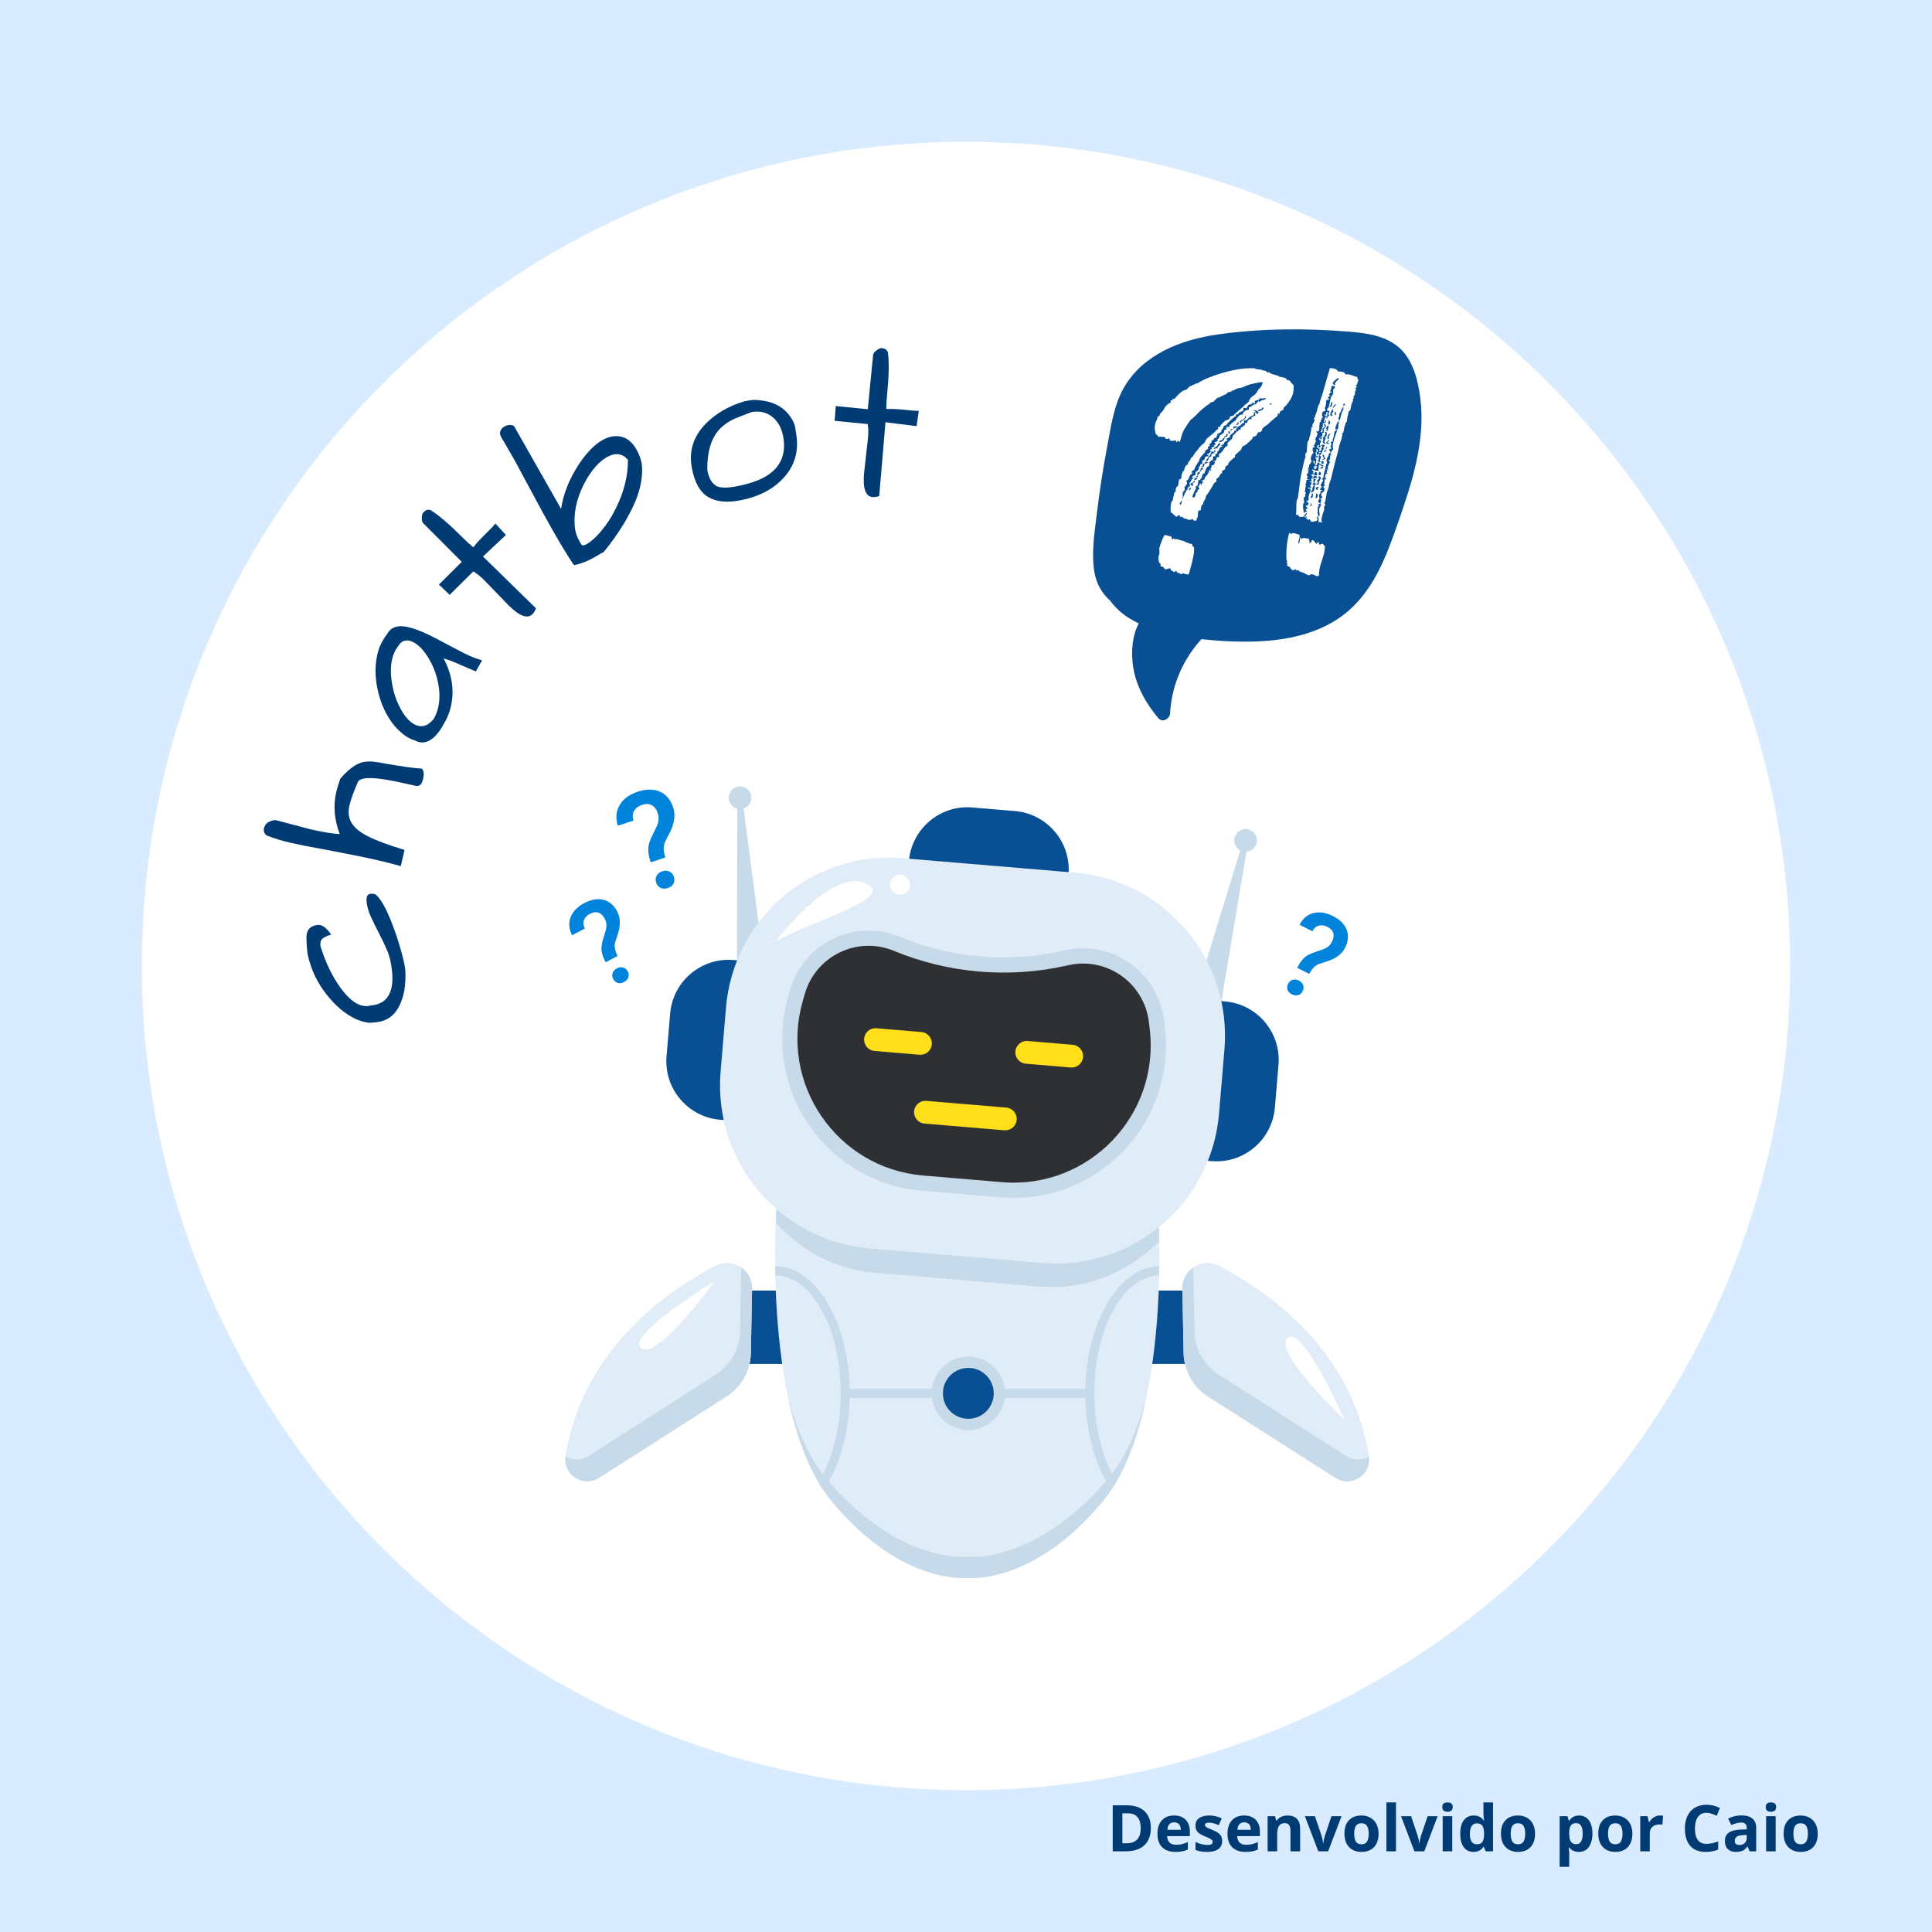 <svg xmlns="http://www.w3.org/2000/svg" xmlns:xlink="http://www.w3.org/1999/xlink" width="400" zoomAndPan="magnify" viewBox="0 0 300 300" height="400" preserveAspectRatio="xMidYMid meet" version="1.0"><defs><g/><clipPath id="8444558ab5"><path d="M 22.027 22.027 L 277.973 22.027 L 277.973 277.973 L 22.027 277.973 Z M 22.027 22.027 " clip-rule="nonzero"/></clipPath><clipPath id="9f1c00baf5"><path d="M 150 22.027 C 79.324 22.027 22.027 79.324 22.027 150 C 22.027 220.676 79.324 277.973 150 277.973 C 220.676 277.973 277.973 220.676 277.973 150 C 277.973 79.324 220.676 22.027 150 22.027 Z M 150 22.027 " clip-rule="nonzero"/></clipPath><clipPath id="fcbc36acfe"><path d="M 120.305 187.629 L 180.184 187.629 L 180.184 245.031 L 120.305 245.031 Z M 120.305 187.629 " clip-rule="nonzero"/></clipPath><clipPath id="849ddab68a"><path d="M 122.301 217.391 L 177.988 217.391 L 177.988 245.031 L 122.301 245.031 Z M 122.301 217.391 " clip-rule="nonzero"/></clipPath><clipPath id="70625fa6c2"><path d="M 183.574 196.02 L 212.609 196.02 L 212.609 230.176 L 183.574 230.176 Z M 183.574 196.02 " clip-rule="nonzero"/></clipPath><clipPath id="bbc9c18bd2"><path d="M 183.574 196.617 L 212.609 196.617 L 212.609 230.176 L 183.574 230.176 Z M 183.574 196.617 " clip-rule="nonzero"/></clipPath><clipPath id="1e72fb8ce7"><path d="M 87.371 196 L 117 196 L 117 231 L 87.371 231 Z M 87.371 196 " clip-rule="nonzero"/></clipPath><clipPath id="f396235423"><path d="M 113 122.035 L 117 122.035 L 117 126 L 113 126 Z M 113 122.035 " clip-rule="nonzero"/></clipPath><clipPath id="550e32daff"><path d="M 95 122.035 L 105 122.035 L 105 138 L 95 138 Z M 95 122.035 " clip-rule="nonzero"/></clipPath><clipPath id="06717f3cda"><path d="M 169.73 51.141 L 220.73 51.141 L 220.73 111.852 L 169.73 111.852 Z M 169.73 51.141 " clip-rule="nonzero"/></clipPath></defs><rect x="-30" width="360" fill="#ffffff" y="-30" height="360" fill-opacity="1"/><rect x="-30" width="360" fill="#d8ebff" y="-30" height="360" fill-opacity="1"/><g clip-path="url(#8444558ab5)"><g clip-path="url(#9f1c00baf5)"><path fill="#ffffff" d="M 22.027 22.027 L 277.973 22.027 L 277.973 277.973 L 22.027 277.973 Z M 22.027 22.027 " fill-opacity="1" fill-rule="nonzero"/></g></g><path fill="#094f94" d="M 159.5 212.156 L 165.922 135.797 C 166.344 130.777 162.617 126.363 157.602 125.941 L 150.98 125.383 C 145.965 124.961 141.559 128.688 141.137 133.707 L 134.715 210.07 C 134.293 215.09 138.02 219.5 143.035 219.922 L 149.656 220.48 C 154.672 220.902 159.082 217.176 159.5 212.156 " fill-opacity="1" fill-rule="nonzero"/><path fill="#094f94" d="M 186.027 211.789 L 113.156 211.789 L 113.156 200.398 L 186.027 200.398 L 186.027 211.789 " fill-opacity="1" fill-rule="nonzero"/><g clip-path="url(#fcbc36acfe)"><path fill="#e0ecf8" d="M 179.824 187.688 L 120.559 187.688 C 120.559 187.688 118.215 220.098 129.242 233.246 C 139.453 245.418 148.852 245.117 150.191 245.004 C 151.531 245.117 160.93 245.418 171.141 233.246 C 182.168 220.098 179.824 187.688 179.824 187.688 " fill-opacity="1" fill-rule="nonzero"/></g><g clip-path="url(#849ddab68a)"><path fill="#c7dae9" d="M 171.77 229.957 C 161.254 242.129 151.57 241.824 150.191 241.715 C 148.812 241.824 139.129 242.129 128.613 229.957 C 125.809 226.711 123.848 222.293 122.477 217.48 C 123.801 223.543 125.91 229.273 129.242 233.246 C 139.453 245.418 148.852 245.117 150.191 245.004 C 151.531 245.117 160.93 245.418 171.141 233.246 C 174.473 229.273 176.582 223.543 177.906 217.48 C 176.535 222.293 174.574 226.711 171.77 229.957 " fill-opacity="1" fill-rule="nonzero"/></g><path fill="#c7dae9" d="M 179.926 189.684 L 156.223 187.688 L 120.559 187.688 C 120.559 187.688 120.504 188.469 120.449 189.828 C 124.367 194.207 129.707 197.113 135.781 197.625 L 161.434 199.785 C 168.5 200.379 175.137 197.621 180.012 192.742 C 179.992 191.527 179.961 190.496 179.926 189.684 " fill-opacity="1" fill-rule="nonzero"/><path fill="#c7dae9" d="M 127.855 231.391 C 130.258 227.906 131.82 222.793 131.938 217.066 L 168.531 217.066 C 168.652 222.758 170.195 227.844 172.57 231.324 C 172.844 230.914 173.105 230.492 173.359 230.055 C 171.258 226.695 169.93 221.801 169.93 216.355 C 169.93 206.32 174.434 198.145 179.996 198.027 C 180.008 197.543 180.016 197.074 180.02 196.617 C 173.809 196.707 168.75 205.148 168.531 215.656 L 131.938 215.656 C 131.723 205.098 126.613 196.621 120.363 196.613 C 120.367 197.07 120.375 197.539 120.387 198.023 C 125.988 198.055 130.543 206.266 130.543 216.355 C 130.543 221.84 129.195 226.766 127.066 230.129 C 127.32 230.559 127.586 230.98 127.855 231.391 " fill-opacity="1" fill-rule="nonzero"/><path fill="#c7dae9" d="M 144.66 216.359 C 144.66 213.207 147.211 210.652 150.363 210.652 C 153.508 210.652 156.062 213.207 156.062 216.359 C 156.062 219.512 153.508 222.066 150.363 222.066 C 147.211 222.066 144.66 219.512 144.66 216.359 " fill-opacity="1" fill-rule="nonzero"/><path fill="#094f94" d="M 146.414 216.359 C 146.414 214.18 148.18 212.41 150.363 212.41 C 152.539 212.41 154.309 214.18 154.309 216.359 C 154.309 218.543 152.539 220.309 150.363 220.309 C 148.18 220.309 146.414 218.543 146.414 216.359 " fill-opacity="1" fill-rule="nonzero"/><g clip-path="url(#70625fa6c2)"><path fill="#e0ecf8" d="M 183.602 200.086 L 183.785 210.051 C 183.832 212.816 185.262 215.367 187.59 216.855 L 207.363 229.48 C 209.828 231.055 213.016 228.996 212.566 226.105 C 211.371 218.395 206.637 205.762 189.367 196.586 C 186.727 195.184 183.547 197.094 183.602 200.086 " fill-opacity="1" fill-rule="nonzero"/></g><g clip-path="url(#bbc9c18bd2)"><path fill="#c7dae9" d="M 209.051 226.105 L 189.277 213.48 C 186.949 211.992 185.52 209.441 185.469 206.68 L 185.289 196.816 C 184.273 197.512 183.578 198.676 183.602 200.086 L 183.785 210.051 C 183.832 212.816 185.262 215.367 187.59 216.855 L 207.363 229.48 C 209.805 231.039 212.949 229.035 212.574 226.188 C 211.547 226.773 210.219 226.852 209.051 226.105 " fill-opacity="1" fill-rule="nonzero"/></g><g clip-path="url(#1e72fb8ce7)"><path fill="#e0ecf8" d="M 116.781 200.086 L 116.598 210.051 C 116.551 212.816 115.121 215.367 112.793 216.855 L 93.016 229.48 C 90.555 231.055 87.367 228.996 87.816 226.105 C 89.012 218.395 93.742 205.762 111.02 196.586 C 113.656 195.184 116.836 197.094 116.781 200.086 " fill-opacity="1" fill-rule="nonzero"/><path fill="#c7dae9" d="M 91.332 226.105 L 111.105 213.48 C 113.434 211.992 114.863 209.441 114.914 206.68 L 115.094 196.816 C 116.109 197.512 116.805 198.676 116.781 200.086 L 116.598 210.051 C 116.551 212.816 115.121 215.367 112.793 216.855 L 93.016 229.48 C 90.578 231.039 87.434 229.035 87.809 226.188 C 88.836 226.773 90.164 226.852 91.332 226.105 " fill-opacity="1" fill-rule="nonzero"/></g><path fill="#c7dae9" d="M 114.434 150.648 L 114.5 123.781 L 115.234 123.727 L 118.793 151.016 L 114.434 150.648 " fill-opacity="1" fill-rule="nonzero"/><g clip-path="url(#f396235423)"><path fill="#c7dae9" d="M 113.16 123.73 C 113.242 122.758 114.094 122.039 115.066 122.121 C 116.035 122.203 116.754 123.055 116.672 124.023 C 116.59 124.996 115.738 125.715 114.77 125.633 C 113.801 125.551 113.082 124.699 113.16 123.73 " fill-opacity="1" fill-rule="nonzero"/></g><path fill="#c7dae9" d="M 189.418 156.961 L 193.84 130.461 L 193.125 130.285 L 185.062 156.594 L 189.418 156.961 " fill-opacity="1" fill-rule="nonzero"/><path fill="#c7dae9" d="M 195.168 130.633 C 195.25 129.664 194.527 128.812 193.559 128.73 C 192.59 128.648 191.738 129.367 191.656 130.336 C 191.574 131.309 192.297 132.16 193.266 132.242 C 194.234 132.324 195.086 131.602 195.168 130.633 " fill-opacity="1" fill-rule="nonzero"/><path fill="#094f94" d="M 190.207 155.496 L 113.902 149.074 C 108.887 148.648 104.48 152.375 104.059 157.395 L 103.5 164.023 C 103.078 169.043 106.805 173.453 111.816 173.875 L 188.121 180.301 C 193.137 180.723 197.543 176.996 197.965 171.977 L 198.523 165.348 C 198.945 160.328 195.223 155.918 190.207 155.496 " fill-opacity="1" fill-rule="nonzero"/><path fill="#e0ecf8" d="M 166.941 135.508 L 140.176 133.258 C 126.195 132.078 113.906 142.469 112.73 156.461 L 111.895 166.398 C 110.719 180.391 121.102 192.688 135.082 193.863 L 161.848 196.117 C 175.828 197.293 188.117 186.906 189.293 172.914 L 190.129 162.977 C 191.305 148.984 180.922 136.688 166.941 135.508 " fill-opacity="1" fill-rule="nonzero"/><path fill="#c7dae9" d="M 180.875 159.547 L 180.746 158.445 C 180.328 154.891 178.414 151.668 175.5 149.598 C 172.586 147.527 168.914 146.785 165.426 147.562 L 165.031 147.648 C 156.516 149.543 147.758 148.789 139.695 145.461 C 136.383 144.094 132.629 144.199 129.395 145.75 C 126.164 147.301 123.73 150.168 122.723 153.609 L 122.426 154.625 C 120.418 161.477 121.578 168.785 125.613 174.676 C 129.648 180.57 136.039 184.289 143.152 184.891 L 155.387 185.918 C 162.5 186.52 169.426 183.918 174.387 178.781 C 179.348 173.648 181.711 166.637 180.875 159.547 " fill-opacity="1" fill-rule="nonzero"/><path fill="#2e3033" d="M 178.531 159.82 L 178.402 158.723 C 177.688 152.656 171.895 148.543 165.938 149.867 L 165.543 149.957 C 156.602 151.945 147.266 151.141 138.797 147.645 C 133.141 145.309 126.711 148.398 124.988 154.273 L 124.691 155.289 C 120.898 168.234 129.918 181.406 143.348 182.535 L 155.586 183.566 C 169.02 184.695 180.109 173.219 178.531 159.82 " fill-opacity="1" fill-rule="nonzero"/><path fill="#ffffff" d="M 120.418 146.152 C 120.418 146.152 129.039 134.852 134.262 137.098 C 139.488 139.344 126.938 142.641 120.418 146.152 " fill-opacity="1" fill-rule="nonzero"/><path fill="#ffffff" d="M 141.312 137.508 C 141.242 138.359 140.492 138.996 139.637 138.922 C 138.781 138.852 138.148 138.102 138.223 137.246 C 138.293 136.391 139.043 135.758 139.898 135.828 C 140.75 135.902 141.387 136.652 141.312 137.508 " fill-opacity="1" fill-rule="nonzero"/><path fill="#ffffff" d="M 110.977 198.934 C 110.977 198.934 97.027 207.383 99.555 209.344 C 102.082 211.305 110.977 198.934 110.977 198.934 " fill-opacity="1" fill-rule="nonzero"/><path fill="#ffffff" d="M 208.77 220.457 C 208.77 220.457 202.195 205.523 199.93 207.777 C 197.66 210.031 208.77 220.457 208.77 220.457 " fill-opacity="1" fill-rule="nonzero"/><path fill="#ffde1a" d="M 142.926 163.789 C 142.875 163.789 142.828 163.785 142.777 163.781 L 135.793 163.191 C 134.82 163.109 134.098 162.258 134.18 161.281 C 134.262 160.309 135.117 159.582 136.09 159.668 L 143.074 160.254 C 144.047 160.336 144.77 161.195 144.688 162.168 C 144.609 163.09 143.836 163.789 142.926 163.789 " fill-opacity="1" fill-rule="nonzero"/><path fill="#ffde1a" d="M 166.414 165.766 C 166.367 165.766 166.316 165.766 166.266 165.758 L 159.281 165.172 C 158.309 165.09 157.586 164.234 157.668 163.258 C 157.75 162.285 158.605 161.559 159.578 161.645 L 166.562 162.234 C 167.535 162.316 168.258 163.172 168.176 164.145 C 168.098 165.066 167.324 165.766 166.414 165.766 " fill-opacity="1" fill-rule="nonzero"/><path fill="#ffde1a" d="M 156.105 175.516 C 156.059 175.516 156.008 175.516 155.957 175.512 L 143.559 174.469 C 142.586 174.387 141.863 173.531 141.945 172.555 C 142.027 171.582 142.887 170.859 143.855 170.941 L 156.254 171.984 C 157.227 172.066 157.949 172.922 157.867 173.895 C 157.789 174.82 157.016 175.516 156.105 175.516 " fill-opacity="1" fill-rule="nonzero"/><path fill="#0083db" d="M 95.23 152.031 C 95.062 151.711 95.027 151.398 95.125 151.094 C 95.223 150.789 95.445 150.547 95.789 150.367 C 96.137 150.188 96.465 150.145 96.77 150.242 C 97.078 150.34 97.312 150.543 97.477 150.852 C 97.633 151.148 97.664 151.453 97.574 151.754 C 97.484 152.059 97.258 152.305 96.898 152.492 C 96.539 152.68 96.211 152.727 95.914 152.625 C 95.613 152.527 95.387 152.328 95.23 152.031 Z M 94.043 149.418 C 93.66 148.695 93.449 148.07 93.402 147.543 C 93.355 147.02 93.465 146.359 93.727 145.566 C 93.988 144.773 94.129 144.23 94.156 143.938 C 94.203 143.492 94.121 143.078 93.922 142.691 C 93.652 142.18 93.32 141.855 92.93 141.719 C 92.535 141.582 92.094 141.645 91.602 141.902 C 91.133 142.145 90.824 142.477 90.68 142.887 C 90.531 143.301 90.574 143.734 90.812 144.184 L 88.828 145.223 C 88.332 144.254 88.262 143.316 88.613 142.418 C 88.961 141.52 89.668 140.789 90.73 140.234 C 91.824 139.66 92.82 139.492 93.727 139.727 C 94.629 139.961 95.344 140.578 95.863 141.574 C 96.328 142.465 96.375 143.555 95.996 144.852 L 95.512 146.367 C 95.367 146.965 95.496 147.656 95.895 148.449 L 94.043 149.418 " fill-opacity="1" fill-rule="nonzero"/><path fill="#0083db" d="M 200.008 152.777 C 200.168 152.453 200.402 152.242 200.707 152.145 C 201.008 152.047 201.332 152.086 201.68 152.258 C 202.031 152.434 202.258 152.676 202.355 152.984 C 202.457 153.289 202.43 153.602 202.273 153.914 C 202.121 154.215 201.898 154.414 201.598 154.52 C 201.297 154.621 200.969 154.582 200.605 154.402 C 200.242 154.219 200.016 153.977 199.922 153.676 C 199.828 153.379 199.855 153.078 200.008 152.777 Z M 201.43 150.285 C 201.797 149.555 202.18 149.016 202.578 148.672 C 202.977 148.328 203.574 148.031 204.371 147.781 C 205.168 147.527 205.691 147.328 205.945 147.18 C 206.332 146.957 206.621 146.648 206.816 146.258 C 207.078 145.742 207.148 145.285 207.027 144.887 C 206.906 144.484 206.602 144.16 206.105 143.914 C 205.633 143.676 205.188 143.617 204.766 143.738 C 204.344 143.859 204.02 144.148 203.793 144.602 L 201.789 143.598 C 202.289 142.633 203.004 142.027 203.941 141.785 C 204.875 141.547 205.879 141.695 206.949 142.23 C 208.055 142.785 208.773 143.496 209.109 144.371 C 209.445 145.242 209.363 146.18 208.859 147.188 C 208.41 148.082 207.551 148.758 206.281 149.207 L 204.766 149.699 C 204.195 149.93 203.707 150.438 203.301 151.223 L 201.43 150.285 " fill-opacity="1" fill-rule="nonzero"/><g clip-path="url(#550e32daff)"><path fill="#0083db" d="M 101.898 137.066 C 101.766 136.672 101.785 136.316 101.953 135.992 C 102.117 135.668 102.41 135.434 102.828 135.297 C 103.254 135.156 103.633 135.168 103.961 135.336 C 104.289 135.5 104.52 135.773 104.641 136.152 C 104.762 136.52 104.746 136.863 104.586 137.188 C 104.43 137.512 104.129 137.75 103.691 137.895 C 103.25 138.039 102.871 138.027 102.555 137.863 C 102.238 137.695 102.016 137.43 101.898 137.066 Z M 101.039 133.906 C 100.746 133.02 100.621 132.277 100.664 131.676 C 100.711 131.074 100.953 130.352 101.395 129.508 C 101.832 128.664 102.098 128.078 102.18 127.754 C 102.312 127.258 102.301 126.777 102.145 126.305 C 101.938 125.68 101.625 125.254 101.203 125.027 C 100.785 124.801 100.277 124.785 99.68 124.984 C 99.105 125.176 98.699 125.488 98.457 125.926 C 98.211 126.363 98.184 126.859 98.367 127.41 L 95.938 128.215 C 95.562 127.031 95.652 125.965 96.215 125.016 C 96.773 124.066 97.703 123.379 99.004 122.945 C 100.34 122.504 101.496 122.496 102.473 122.926 C 103.445 123.359 104.133 124.184 104.539 125.406 C 104.898 126.492 104.746 127.73 104.086 129.117 L 103.258 130.738 C 102.984 131.383 103 132.188 103.305 133.152 L 101.039 133.906 " fill-opacity="1" fill-rule="nonzero"/></g><g clip-path="url(#06717f3cda)"><path fill="#094f94" d="M 220.551 61.891 C 220.191 59.008 219.383 55.684 217.027 53.789 C 214.895 52.074 212.105 51.715 209.477 51.5 C 202.75 50.953 195.863 50.98 189.172 51.922 C 183.535 52.715 177.566 54.93 174.539 60.16 C 172.93 62.941 172.488 66.359 171.898 69.477 C 171.262 72.855 170.738 76.254 170.328 79.668 C 169.965 82.66 169.438 85.809 169.934 88.816 C 170.23 90.621 171.109 92.137 172.383 93.27 C 173.141 94.297 174.09 95.203 175.23 95.926 C 175.742 96.25 176.277 96.539 176.824 96.805 C 175.758 98.805 175.621 101.41 175.953 103.551 C 176.418 106.547 177.949 109.246 179.871 111.52 C 180.516 112.277 181.645 111.617 181.691 110.758 C 181.922 106.445 183.699 102.371 186.566 99.242 C 188.73 99.492 190.91 99.625 193.082 99.637 C 198.371 99.664 204.066 98.855 208.438 95.609 C 213.176 92.094 215.23 86.504 217.113 81.094 C 219.242 74.984 221.367 68.457 220.551 61.891 " fill-opacity="1" fill-rule="nonzero"/></g><path fill="#ffffff" d="M 197.102 62.852 C 197.188 62.723 197.273 62.59 197.488 62.637 C 197.445 62.766 197.316 62.852 197.102 62.852 Z M 195.641 62.375 C 195.594 62.547 195.422 62.375 195.469 62.156 C 195.422 62.328 195.293 62.418 195.207 62.504 C 195.164 62.547 195.035 62.59 195.078 62.766 C 194.434 62.723 194.434 63.199 193.918 63.246 C 193.918 63.418 193.918 63.504 193.918 63.637 C 193.316 63.637 193.059 63.984 192.887 64.418 C 192.629 64.289 192.457 64.508 192.285 64.68 C 192.113 64.898 191.898 65.117 191.77 65.379 C 191.469 65.508 191.383 65.594 191.168 65.812 C 191.082 65.898 191.168 65.945 190.996 65.945 C 190.867 65.945 190.91 66.16 190.91 66.293 C 190.734 66.293 190.609 66.293 190.434 66.293 C 190.348 66.422 190.477 66.598 190.434 66.727 C 190.391 66.727 190.176 66.684 190.176 66.727 C 190.047 66.859 190.133 67.074 190.004 67.207 C 189.918 67.336 189.66 67.426 189.402 67.641 C 189.359 67.902 189.273 68.164 189.016 68.25 C 188.973 68.34 189.059 68.383 189.145 68.383 C 189.059 68.512 188.844 68.645 188.586 68.645 C 188.629 68.73 188.758 68.859 188.715 69.035 C 188.715 69.121 188.242 69.207 188.586 69.254 C 188.586 69.426 188.156 69.426 188.113 69.512 C 188.07 69.688 188.414 69.863 187.984 69.773 C 187.77 69.863 188.07 69.949 187.984 70.168 C 187.941 70.297 187.598 70.34 187.727 70.516 C 187.684 70.516 187.641 70.516 187.598 70.516 C 187.383 70.211 187.383 70.777 187.727 70.734 C 187.684 70.949 187.211 70.777 187.125 70.992 C 187.082 71.168 187.082 71.516 186.695 71.473 C 186.695 71.648 186.695 71.82 186.695 71.996 C 186.094 72.082 186.609 72.473 186.094 72.473 C 186.352 72.777 185.965 73.129 185.703 73.258 C 185.531 73.434 185.66 73.648 185.703 73.605 C 185.574 73.867 185.273 73.824 185.102 74.043 C 185.023 74.164 185.352 74.211 185.398 74.18 C 185.227 74.426 185.059 74.219 184.973 74.652 C 184.887 74.867 184.715 74.867 184.715 75.086 C 184.672 75.305 184.844 75.348 184.801 75.566 C 184.543 75.348 184.672 75.609 184.543 75.695 C 184.543 75.695 184.414 75.652 184.414 75.695 C 184.371 75.738 184.457 75.957 184.414 76 C 184.113 76.133 183.855 77.047 183.641 77.395 C 183.555 77.609 183.469 77.262 183.641 77.262 C 183.684 77.004 183.641 76.652 183.641 76.48 C 183.641 76.48 183.898 76.391 183.812 76.348 C 183.555 76.176 183.898 76.219 183.941 76.133 C 184.027 75.957 183.898 75.695 183.941 75.566 C 183.984 75.477 184.113 75.566 184.113 75.477 C 184.113 75.172 184.543 75.262 184.199 74.652 C 184.758 74.52 184.543 73.691 185.102 73.605 C 185.145 73.52 185.016 73.301 185.102 73.129 C 185.145 73.082 185.316 73.039 185.402 72.996 C 185.574 72.691 185.574 72.43 185.832 72.125 C 185.965 71.953 185.965 71.863 186.094 71.734 C 186.223 71.602 186.223 71.211 186.438 70.992 C 186.48 70.863 186.695 70.777 186.824 70.516 C 186.91 70.426 187.125 70.34 187.125 70.168 C 187.125 70.168 187.125 70.078 187.125 70.035 C 187.211 69.906 187.469 69.773 187.598 69.688 C 187.598 69.645 187.512 69.426 187.598 69.383 C 187.598 69.383 187.941 69.207 187.855 69.121 L 187.727 69.121 C 187.898 68.816 188.242 68.773 188.113 68.383 C 188.629 68.469 188.328 67.859 188.887 67.988 C 188.801 67.727 189.102 67.727 189.016 67.336 C 189.359 67.426 189.273 67.121 189.617 67.121 C 189.574 66.641 190.004 66.641 190.004 66.16 C 190.133 66.117 190.262 66.031 190.434 66.031 C 190.562 65.641 191.125 65.289 191.469 64.898 C 191.512 64.812 191.641 64.941 191.641 64.77 C 191.641 64.637 191.812 64.723 191.898 64.68 C 191.941 64.637 191.855 64.465 191.898 64.418 C 192.027 64.289 192.242 64.375 192.285 64.246 C 192.371 64.203 192.371 64.027 192.457 64.027 C 192.758 63.855 193.145 63.941 193.059 63.418 C 193.188 63.246 193.488 63.375 193.488 63.418 C 193.66 63.332 193.703 62.984 193.918 62.852 C 194.004 62.766 194.777 62.766 194.348 62.637 C 194.434 62.375 194.605 62.59 194.777 62.637 C 195.035 62.637 194.82 62.285 194.777 62.375 C 194.992 62.023 195.512 62.285 195.641 61.809 C 196.113 61.98 195.984 61.852 196.5 61.809 C 196.844 62.07 195.641 62.113 195.641 62.375 Z M 195.379 63.898 C 195.25 63.418 196.027 63.723 195.984 63.246 C 196.586 63.418 195.727 63.809 195.379 63.898 Z M 193.316 64.68 C 193.359 64.551 193.488 64.594 193.488 64.68 C 193.488 65.246 192.758 65.16 192.629 65.684 C 192.156 65.203 193.445 65.246 193.316 64.68 Z M 192.027 66.293 C 191.684 66.555 191.254 66.641 190.996 66.988 C 190.91 67.121 191.125 67.426 190.734 67.336 C 190.824 67.25 190.691 67.031 190.734 66.988 C 190.824 66.945 190.996 67.031 190.996 66.988 C 191.082 66.902 191.082 66.684 191.168 66.598 C 191.211 66.598 191.426 66.641 191.469 66.598 C 191.598 66.508 191.469 66.25 191.641 66.16 C 191.727 66.25 191.855 66.336 191.898 66.16 C 191.984 65.988 192.07 66.16 192.027 66.293 Z M 192.199 65.551 C 192.5 65.594 192.285 66.117 191.898 65.945 C 191.984 65.812 192.242 65.812 192.199 65.551 Z M 195.379 64.246 C 195.121 64.289 195.121 64.113 194.906 64.113 C 194.691 64.16 195.035 64.289 194.906 64.551 C 194.906 64.551 194.09 64.68 194.348 65.16 C 194.262 65.203 194.133 64.984 194.09 65.027 C 194.004 65.074 193.832 65.246 193.789 65.289 C 193.746 65.289 193.703 65.641 193.574 65.684 C 193.531 65.727 193.359 65.641 193.316 65.684 C 193.273 65.77 193.402 65.898 193.316 65.945 C 193.188 66.074 193.059 66.16 192.887 66.293 C 192.887 66.336 192.672 66.422 192.629 66.422 C 192.629 66.555 192.672 66.684 192.629 66.727 C 192.543 66.77 192.328 66.684 192.285 66.727 C 192.242 66.727 192.371 66.945 192.285 66.988 C 192.242 66.988 192.07 66.945 192.027 66.988 C 191.984 67.031 191.984 67.121 191.898 67.207 C 191.812 67.293 191.812 67.25 191.77 67.336 C 191.684 67.379 191.512 67.555 191.469 67.641 C 191.34 67.773 191.426 67.945 191.297 68.121 C 191.168 68.293 190.867 68.469 190.609 68.773 C 190.609 68.949 190.609 69.121 190.609 69.254 C 190.305 69.254 190.176 69.559 190.004 69.773 C 189.875 69.992 189.789 70.078 189.617 70.297 C 189.531 70.383 189.316 70.473 189.273 70.516 C 189.23 70.688 189.359 70.906 189.273 70.992 C 189.23 71.039 189.059 70.949 189.016 70.992 C 188.801 71.082 189.016 71.648 188.414 71.602 C 188.414 71.734 188.586 71.648 188.715 71.734 C 188.543 71.906 188.586 72.301 188.113 72.258 C 188.285 72.562 187.727 72.867 188.113 72.996 C 188.07 73.172 187.855 72.996 187.855 72.91 C 187.641 72.953 187.941 73.082 187.727 73.129 C 187.641 73.648 187.211 73.953 186.996 74.258 C 187.34 74.391 186.695 74.605 186.566 74.652 C 186.609 74.781 186.738 74.781 186.824 74.781 C 186.824 75.086 186.48 74.957 186.566 75.348 C 186.438 75.348 186.48 75.172 186.438 75.086 C 186.18 75.086 186.352 75.477 186.094 75.477 C 186.094 75.609 186.094 75.781 186.266 75.828 C 186.266 76 185.965 76.043 185.965 76.133 C 185.875 76.305 186.047 76.523 185.703 76.48 C 185.617 76.742 185.703 77.262 185.23 77.262 C 185.059 77.047 185.316 76.742 185.402 76.48 C 185.445 76.305 185.617 76.086 185.703 75.828 C 185.703 75.738 185.66 75.609 185.703 75.566 C 185.703 75.477 185.965 75.391 185.965 75.348 C 186.047 75.086 186.047 74.781 186.094 74.52 C 186.609 74.695 186.223 74.172 186.695 74.258 C 186.438 74.129 186.695 74.043 186.695 73.738 C 186.695 73.562 186.953 73.562 186.996 73.52 C 187.168 73.215 187.168 72.953 187.383 72.605 C 187.512 72.52 187.684 72.387 187.727 72.344 C 187.812 72.258 187.77 71.953 187.855 71.734 C 187.855 71.648 187.984 71.734 187.984 71.602 C 187.984 71.387 188.199 71.559 188.285 71.473 C 188.414 71.211 188.285 71.039 188.414 70.863 C 188.5 70.82 188.672 70.863 188.715 70.863 C 188.758 70.82 188.672 70.559 188.715 70.516 C 188.758 70.516 189.016 70.426 189.016 70.383 C 189.102 70.297 188.93 70.035 189.145 70.035 C 189.359 70.035 189.273 69.254 189.875 69.383 C 189.875 69.254 189.746 69.297 189.617 69.254 C 189.66 69.121 189.746 69.035 190.004 69.035 C 190.004 68.645 190.348 68.512 190.609 68.383 C 190.648 68.25 190.562 68.25 190.434 68.25 C 190.434 67.988 190.867 67.988 190.996 67.859 C 190.867 67.426 191.641 67.293 191.641 66.988 C 191.641 66.812 191.812 66.945 191.898 66.859 C 191.984 66.727 191.941 66.598 192.027 66.422 C 192.156 66.293 192.457 66.16 192.629 66.031 C 192.844 65.898 192.887 65.594 193.188 65.684 C 193.23 65.594 193.102 65.336 193.188 65.289 C 193.23 65.246 193.445 65.289 193.488 65.289 C 193.789 64.984 194.09 64.68 194.691 64.418 C 194.691 64.246 194.691 64.113 194.691 64.027 C 194.777 64.027 194.906 64.027 195.078 64.027 C 194.949 63.898 194.82 63.809 194.691 63.766 C 194.734 63.594 195.551 63.766 195.379 64.246 Z M 185.832 74.172 C 186.094 74.215 185.703 74.605 185.402 74.52 C 185.488 74.434 185.531 74.348 185.531 74.172 C 185.66 74.172 185.703 74.215 185.703 74.258 C 185.832 74.305 185.832 74.215 185.832 74.172 Z M 188.586 70.168 C 188.414 70.035 188.5 69.906 188.715 69.906 C 188.844 70.383 187.855 70.473 188.113 70.734 C 188.113 70.949 187.855 70.906 187.727 71.082 C 187.598 71.211 187.684 71.648 187.254 71.602 C 187.469 70.992 188.07 70.777 188.113 70.035 C 188.242 70.125 188.371 70.211 188.586 70.168 Z M 189.402 68.773 C 189.789 69.035 188.973 69.254 189.016 69.688 C 188.715 69.426 188.844 69.73 188.414 69.688 C 188.629 69.383 189.145 69.34 189.145 68.902 C 189.316 68.949 189.402 68.859 189.402 68.773 Z M 190.176 67.988 C 190.219 67.902 190.047 67.859 190.004 67.859 C 190.176 67.684 190.477 67.773 190.434 67.336 C 190.734 67.293 190.691 67.945 190.305 67.773 C 190.09 68.164 190.004 68.688 189.273 68.645 C 189.316 68.383 189.703 68.383 189.875 68.25 C 189.746 67.988 190.09 68.078 190.176 67.988 Z M 186.824 71.996 C 187.082 72.039 187.125 71.863 187.125 71.734 C 187.254 71.734 187.383 71.734 187.598 71.734 C 187.641 71.906 187.082 71.953 186.996 72.125 C 186.91 72.258 187.082 72.473 186.824 72.473 C 186.738 72.473 186.652 72.473 186.566 72.473 C 186.609 72.344 186.738 72.387 186.824 72.344 C 186.652 72.211 186.781 72.168 186.824 71.996 Z M 185.965 73.387 C 185.965 73.344 186.223 73.301 186.266 73.258 C 186.438 72.996 186.438 72.473 186.824 72.605 C 186.781 72.824 186.652 72.91 186.566 72.996 C 186.566 73.039 186.223 73.344 186.266 73.387 C 186.48 73.562 186.223 73.52 186.094 73.605 C 185.965 73.824 186.137 74.258 185.703 74.043 C 185.703 73.91 185.875 73.953 185.965 73.91 C 185.875 73.824 185.922 73.562 185.965 73.387 Z M 184.801 75.219 C 184.93 74.957 185.316 75 185.402 74.652 C 185.66 74.738 185.488 74.957 185.23 74.957 C 185.23 75.129 185.23 75.305 185.23 75.477 C 184.93 75.477 185.016 75.219 184.801 75.219 Z M 184.543 76.133 C 184.629 76.086 184.758 75.695 184.801 75.695 C 184.973 75.652 184.973 76.133 184.543 76.133 Z M 183.426 78.047 C 183.512 78.48 183.125 78.48 183.211 78.047 C 183.426 78.047 183.34 77.742 183.512 77.742 C 183.555 77.918 183.512 78.047 183.426 78.047 Z M 200.844 59.762 C 200.586 59.586 200.414 59.281 200.281 59.152 C 200.156 58.977 199.98 59.066 199.809 58.977 C 199.766 58.934 199.766 58.805 199.68 58.762 C 199.594 58.672 199.336 58.629 199.25 58.629 C 199.078 58.543 198.906 58.543 198.648 58.5 C 198.52 58.457 198.562 58.367 198.52 58.367 C 198.047 58.195 197.273 58.105 197.102 57.801 C 197.059 57.801 196.844 57.844 196.801 57.801 C 196.672 57.758 196.629 57.629 196.5 57.586 C 196.285 57.496 196.113 57.586 195.984 57.453 C 195.641 57.324 195.512 57.41 195.207 57.324 C 195.035 57.324 194.992 57.234 194.777 57.191 C 192.973 57.062 190.609 57.586 188.414 58.367 C 187.812 58.586 187.039 58.891 186.566 59.152 C 186.266 59.281 186.047 59.543 185.832 59.543 C 185.531 59.543 185.617 59.719 185.23 59.762 C 185.102 59.762 185.188 59.848 185.102 59.891 C 184.973 59.934 184.801 59.934 184.715 60.023 C 184.457 60.195 184.285 60.543 184.113 60.543 C 183.898 60.543 183.598 60.762 183.512 60.805 C 183.125 61.066 182.609 61.676 182.352 61.938 C 182.352 61.98 182.137 61.895 182.094 61.938 C 182.008 61.98 182.137 62.113 182.094 62.156 C 182.008 62.199 181.836 62.113 181.793 62.156 C 181.75 62.285 181.793 62.418 181.793 62.504 C 181.75 62.504 181.578 62.59 181.535 62.637 C 181.188 62.852 180.801 63.246 180.801 63.418 C 180.758 63.547 180.543 63.766 180.5 63.898 C 180.414 63.984 180.328 64.027 180.242 64.113 C 180.113 64.246 180.113 64.418 180.027 64.551 C 179.984 64.637 179.812 64.68 179.727 64.77 C 179.727 64.898 179.684 65.074 179.641 65.16 C 179.211 65.988 179.211 66.684 179.512 67.469 C 179.727 67.469 179.855 67.859 179.898 67.859 C 179.938 67.859 180.07 67.793 180.051 67.777 C 180.379 67.855 180.551 67.816 180.801 67.859 C 180.93 67.902 180.93 68.035 181.016 68.121 C 181.363 68.293 181.492 67.945 181.621 68.121 C 181.664 68.164 181.621 68.34 181.621 68.383 C 181.75 68.426 182.137 68.469 182.223 68.469 L 182.223 68.383 C 182.309 68.293 182.395 68.469 182.352 68.469 C 182.48 68.469 182.48 68.383 182.523 68.383 C 182.695 68.34 182.609 68.512 182.652 68.645 C 182.738 68.73 182.867 68.469 182.824 68.469 C 182.996 68.469 183.082 68.512 183.211 68.645 C 183.383 67.945 183.641 67.031 183.941 66.598 C 184.113 66.336 184.887 65.027 185.102 65.027 C 185.273 65.027 185.188 64.984 185.23 64.898 C 185.75 64.508 186.137 63.984 186.566 63.637 C 186.953 63.332 187.34 62.941 187.727 62.766 C 187.855 62.68 187.855 62.547 187.984 62.504 C 188.113 62.418 188.285 62.461 188.414 62.375 C 188.672 62.156 188.801 61.938 189.016 61.809 C 189.102 61.719 189.23 61.766 189.402 61.676 C 189.531 61.633 189.66 61.504 189.746 61.461 C 189.746 61.461 189.832 61.461 189.875 61.461 C 190.047 61.461 189.918 61.371 190.004 61.328 C 190.176 61.285 190.305 61.285 190.434 61.156 C 190.477 61.109 190.648 60.938 190.734 60.895 C 190.91 60.848 191.039 60.848 191.168 60.805 C 191.254 60.762 191.168 60.719 191.297 60.676 C 191.727 60.59 191.641 60.543 191.898 60.414 C 192.199 60.285 192.457 60.242 192.801 60.195 C 193.273 59.98 193.789 59.762 194.348 59.629 C 194.777 59.543 196.027 59.195 196.07 59.414 C 195.984 59.848 195.727 60.242 195.469 60.414 C 195.293 60.676 195.207 60.848 195.078 61.023 C 195.035 61.109 194.863 61.242 194.777 61.328 C 194.605 61.504 194.391 61.59 194.176 61.809 C 194.047 62.023 193.961 62.285 193.789 62.504 C 193.574 62.68 193.359 62.809 193.188 62.984 C 192.844 63.375 192.414 63.68 192.027 64.027 C 191.855 64.16 191.641 64.375 191.469 64.551 C 191.34 64.637 191.125 64.594 190.996 64.68 C 190.953 64.77 190.996 64.941 190.91 65.027 C 190.691 65.203 190.348 65.289 190.176 65.379 C 189.918 65.594 189.746 65.812 189.617 65.945 C 189.531 65.988 189.531 66.203 189.402 66.293 C 189.359 66.336 189.188 66.25 189.145 66.293 C 189.102 66.336 189.188 66.555 189.145 66.598 C 188.93 66.77 188.758 66.902 188.586 67.121 C 188.156 67.469 187.77 67.816 187.383 68.121 C 187.211 68.293 187.168 68.598 186.996 68.773 C 186.781 68.992 186.609 69.078 186.438 69.254 C 186.094 69.645 185.922 69.949 185.703 70.168 C 185.488 70.383 185.402 70.602 185.23 70.863 C 185.145 70.992 185.016 70.992 184.973 71.082 C 184.844 71.211 184.887 71.297 184.801 71.473 C 184.758 71.516 184.586 71.648 184.543 71.734 C 184.457 71.863 184.5 71.996 184.414 72.125 C 184.285 72.211 184.113 72.301 184.113 72.344 C 183.941 72.605 183.941 72.91 183.812 73.129 C 183.77 73.215 183.684 73.129 183.641 73.258 C 183.598 73.434 183.598 73.52 183.512 73.605 C 183.383 73.91 183.512 74.043 183.426 74.258 C 183.383 74.348 183.082 74.477 183.082 74.52 C 182.953 74.867 183.039 75.129 182.91 75.477 C 182.91 75.477 182.695 75.609 182.652 75.695 C 182.523 76.043 182.609 76.133 182.523 76.348 C 182.48 76.438 182.395 76.438 182.352 76.48 C 182.223 76.957 182.18 77.352 182.094 77.742 C 182.051 77.785 181.965 77.785 181.922 77.871 C 181.75 78.48 181.75 78.918 181.793 79.57 C 182.137 79.656 182.18 79.961 182.523 80.094 C 182.523 80.18 182.523 80.223 182.652 80.223 C 182.953 80.223 182.953 79.789 183.211 80.094 C 183.254 80.266 183.211 80.355 183.426 80.223 C 183.469 80.137 184.113 80.789 184.113 80.484 C 184.285 80.527 184.199 80.66 184.543 80.703 C 184.758 80.746 185.059 80.703 185.102 80.57 C 185.316 80.617 185.23 80.965 185.703 80.832 C 185.875 80.789 185.832 80.617 185.832 80.484 C 185.832 80.355 185.965 80.398 185.965 80.355 C 186.047 79.961 185.965 79.527 186.094 79.309 C 186.137 79.266 186.352 79.266 186.438 79.223 C 186.523 78.961 186.48 78.699 186.566 78.527 C 186.609 78.395 186.695 78.395 186.824 78.266 C 186.867 78.266 186.824 78.047 186.824 78.047 C 187.039 77.656 187.211 77.438 187.254 77.133 C 187.254 76.828 187.555 76.742 187.598 76.609 C 187.598 76.305 187.855 76.438 187.855 76.133 C 187.855 75.957 187.941 76.043 187.984 76 C 188.199 75.566 188.371 75.262 188.586 74.957 C 188.629 74.867 188.844 74.867 188.887 74.781 C 188.93 74.695 188.801 74.52 188.887 74.391 C 188.973 74.258 189.188 74.172 189.273 74.043 C 189.402 73.867 189.445 73.648 189.617 73.52 C 189.617 73.52 189.746 73.562 189.746 73.52 C 189.746 73.52 189.746 73.301 189.746 73.258 C 189.832 72.996 190.047 72.996 190.176 72.91 C 190.262 72.824 190.219 72.562 190.305 72.473 C 190.391 72.344 190.648 72.258 190.734 72.125 C 190.781 72.082 190.734 71.996 190.734 71.996 C 190.781 71.734 191.297 71.387 191.469 71.211 C 191.598 71.082 191.641 71.039 191.77 70.992 C 191.812 70.949 191.727 70.777 191.77 70.734 C 191.855 70.516 192.07 70.426 192.199 70.297 C 192.285 70.168 192.5 70.035 192.629 69.906 C 192.801 69.773 192.801 69.559 192.887 69.383 C 193.016 69.254 193.316 69.164 193.488 69.035 C 193.789 68.773 194.09 68.469 194.348 68.25 C 194.562 68.035 194.477 67.773 194.777 67.773 C 195.164 67.727 195.25 67.207 195.379 67.121 C 195.379 67.074 195.594 67.164 195.641 67.121 C 195.77 66.988 195.855 66.945 195.984 66.859 C 196.027 66.812 195.898 66.598 195.984 66.598 C 196.242 66.293 196.629 66.074 196.973 65.812 C 197.359 65.336 198.09 64.855 198.391 64.551 C 198.434 64.508 198.348 64.289 198.391 64.246 C 198.434 64.203 198.605 64.289 198.648 64.246 C 198.734 64.16 198.734 63.984 198.777 63.898 C 198.949 63.766 199.164 63.723 199.25 63.637 C 199.336 63.504 199.293 63.375 199.379 63.246 C 199.465 63.156 199.594 63.07 199.68 62.984 C 200.414 62.113 201.059 61.109 200.844 59.762 " fill-opacity="1" fill-rule="nonzero"/><path fill="#ffffff" d="M 185.102 84.445 C 184.629 84.492 184.371 84.188 184.113 84.188 C 183.941 84.188 184.027 84.055 183.941 84.055 C 183.555 83.926 183.082 83.883 182.824 83.707 C 182.352 83.75 182.523 83.75 182.223 83.574 C 182.18 83.664 182.223 83.793 182.094 83.793 C 182.008 83.664 181.879 83.574 181.922 83.316 C 181.492 83.316 181.363 83.055 180.801 83.098 C 180.543 83.574 180.242 84.359 180.027 85.055 C 179.984 85.406 180.07 85.664 180.027 85.969 C 180.027 86.145 179.898 86.23 179.898 86.492 C 179.855 86.93 179.941 87.145 180.027 87.363 C 180.07 87.539 180.156 87.539 180.242 87.539 C 180.285 87.625 180.113 87.844 180.242 87.93 C 180.242 87.93 180.586 88.016 180.629 88.059 C 180.758 88.148 180.801 88.32 180.93 88.41 C 181.277 88.41 181.363 88.191 181.793 88.277 C 181.664 88.715 182.18 88.582 182.223 88.801 C 182.523 88.844 182.523 88.668 182.652 88.582 C 182.652 88.973 183.125 88.93 183.426 89.191 C 183.641 88.801 184.113 89.281 184.543 89.191 C 184.758 88.844 184.801 88.277 184.973 87.801 C 185.188 86.887 185.488 85.969 185.402 84.969 C 185.188 84.883 185.102 84.664 185.102 84.445 " fill-opacity="1" fill-rule="nonzero"/><path fill="#ffffff" d="M 205.402 84.445 C 205.227 84.402 204.969 84.621 204.926 84.578 C 204.797 84.535 204.84 84.188 204.625 84.141 C 204.324 84.969 204.195 83.707 203.68 83.883 C 203.68 84.098 203.594 84.273 203.336 84.359 C 203.465 83.836 203.035 83.836 203.336 83.621 C 202.605 83.664 202.477 83.359 202.09 83.707 C 202.047 83.664 202.09 83.488 201.918 83.488 C 201.832 83.793 201.832 84.273 201.617 84.445 C 201.531 83.836 201.875 83.664 201.789 83.055 C 201.23 82.922 200.973 82.617 200.41 82.922 C 200.367 82.836 200.367 82.75 200.195 82.75 C 199.852 83.75 199.68 85.621 199.766 86.93 C 199.766 87.059 199.852 87.059 199.895 87.102 C 199.895 87.191 199.766 87.277 199.766 87.234 C 199.766 87.363 199.852 87.32 199.852 87.363 C 199.938 87.539 199.852 87.711 199.852 87.801 C 199.98 88.016 200.5 87.973 200.367 88.32 C 200.5 88.367 200.629 88.32 200.629 88.539 C 200.93 88.539 201.102 88.496 201.273 88.32 C 201.145 88.801 201.531 88.496 201.617 88.539 C 201.703 88.582 201.789 88.758 201.918 88.801 C 202.09 88.844 202.176 88.844 202.391 88.93 C 202.691 89.062 202.992 89.281 203.293 89.367 C 203.207 89.324 203.508 89.191 203.508 89.191 C 204.109 89.062 204.367 89.715 204.797 89.367 C 204.797 87.539 205.703 86.582 205.746 84.75 C 205.531 84.793 205.531 84.492 205.402 84.445 " fill-opacity="1" fill-rule="nonzero"/><path fill="#ffffff" d="M 204.066 72.867 C 204.496 72.953 204.324 72.52 204.582 72.387 C 204.367 72.387 204.195 72.387 204.066 72.387 C 204.066 72.52 204.066 72.691 204.066 72.867 " fill-opacity="1" fill-rule="nonzero"/><path fill="#ffffff" d="M 208.711 63.027 C 208.41 62.895 208.668 62.766 208.711 62.637 C 209.012 62.723 208.711 62.852 208.711 63.027 Z M 207.98 65.289 C 207.895 65.289 207.766 64.898 207.852 64.855 C 208.023 64.68 207.895 64.637 208.023 64.113 C 208.023 64.07 208.152 64.113 208.152 64.027 C 208.195 63.984 208.152 63.898 208.195 63.855 C 208.238 63.723 208.367 63.461 208.582 63.156 C 208.797 63.199 208.367 63.418 208.668 63.461 C 208.195 64.113 208.324 64.637 207.98 65.289 Z M 207.637 66.684 C 207.207 66.812 207.379 66.336 207.465 66.074 C 207.594 65.77 207.68 65.551 207.852 65.379 C 207.98 65.379 207.938 65.551 207.852 65.551 C 207.809 65.684 207.895 65.684 207.98 65.684 C 207.637 65.812 207.98 66.598 207.637 66.684 Z M 207.25 64.113 C 207.465 63.637 207.551 64.418 207.336 64.465 C 207.293 64.465 207.164 64.203 207.25 64.113 Z M 206.949 63.332 C 206.906 63.246 207.207 62.941 207.293 62.766 C 207.723 62.68 206.992 63.418 206.949 63.332 Z M 206.906 64.465 C 206.777 64.77 206.434 64.551 206.605 64.113 C 206.648 64.027 206.777 63.766 206.906 63.461 C 207.164 63.461 206.906 63.594 206.906 63.594 C 206.906 63.68 207.078 63.941 207.078 63.855 C 207.035 64.027 206.52 64.246 206.906 64.465 Z M 206.348 65.945 C 206.047 65.77 206.52 65.641 206.219 65.289 C 206.648 65.289 206.605 65.812 206.348 65.945 Z M 206.262 67.816 C 206.52 67.945 206.348 67.988 206.262 68.207 C 206.176 68.207 206.09 68.035 206.133 67.902 C 206.133 67.859 206.219 67.598 206.305 67.469 C 206.52 67.207 206.691 67.469 206.262 67.816 Z M 205.961 68.902 C 205.875 68.469 206.262 68.645 206.262 68.34 C 206.82 68.383 205.574 68.859 206.434 68.773 C 206.391 68.949 206.09 68.902 205.961 68.902 Z M 205.918 69.645 C 205.918 69.773 206.09 69.906 205.746 70.168 C 205.27 70.035 205.918 69.906 205.918 69.863 C 205.961 69.773 205.703 69.645 205.961 69.469 C 205.961 69.297 206.09 69.383 206.09 69.469 C 206.09 69.559 205.918 69.645 205.918 69.645 Z M 205.359 71.559 C 205.012 71.473 205.531 71.344 205.574 71.125 C 205.574 71.039 205.27 70.863 205.402 70.559 C 205.746 70.602 205.488 71.211 205.875 71.125 C 205.832 71.387 205.316 71.254 205.359 71.559 Z M 205.531 71.996 C 205.402 71.996 205.316 71.996 205.188 71.996 C 205.188 71.906 205.188 71.82 205.188 71.648 C 205.316 71.648 205.488 71.648 205.531 71.648 C 205.531 71.82 205.531 71.906 205.531 71.996 Z M 206.047 66.812 C 205.875 66.684 205.918 66.074 206.348 66.074 C 206.176 66.422 206.348 66.598 206.047 66.945 C 205.832 66.945 205.961 66.812 206.047 66.812 Z M 205.832 68.078 C 205.875 68.293 205.402 68.512 205.789 68.773 C 205.617 69.207 205.488 68.598 205.316 68.645 C 205.574 68.469 205.402 68.035 205.488 67.816 C 205.488 68.035 206.09 67.074 205.703 67.207 C 206.09 66.598 206.133 67.816 205.832 67.816 C 205.617 67.816 205.832 67.945 205.832 68.078 Z M 206.434 63.156 C 206.648 62.984 206.648 62.68 206.777 62.461 C 206.992 62.023 206.949 63.375 206.434 63.156 Z M 204.84 72.125 C 204.754 72.258 204.754 72.562 204.711 73.082 C 204.195 73.172 204.066 72.953 203.723 72.867 C 203.766 73.301 204.152 72.996 203.852 73.52 C 204.152 73.562 204.195 73.434 204.195 73.258 C 204.496 73.301 204.582 73.477 204.496 73.824 C 204.109 73.867 204.152 73.562 203.723 73.648 C 203.508 73.691 203.68 73.91 203.852 73.953 C 203.809 74.086 203.68 74.129 203.68 74.215 C 203.895 74.172 204.023 74.086 204.023 73.824 C 204.152 73.953 204.625 73.867 204.496 74.215 C 204.023 74.129 203.895 74.348 203.551 74.348 C 203.594 74.477 203.895 74.867 203.336 74.781 C 203.336 74.91 203.594 74.91 203.68 74.91 C 203.766 75.172 203.164 75.477 203.637 75.609 C 203.594 75.781 203.336 75.738 203.121 75.738 C 203.035 75.957 203.508 75.828 203.508 75.914 C 203.551 76.438 202.992 77.047 203.25 77.566 C 202.949 77.699 203.121 78.047 202.777 77.699 C 202.863 77.871 202.949 78.047 203.207 78.047 C 203.164 78.352 203.035 78.699 202.777 78.438 C 202.734 78.656 202.863 78.742 203.035 78.832 C 203.078 78.961 202.734 79.09 202.734 79.137 C 202.734 79.223 202.992 79.441 202.992 79.395 C 202.906 79.656 202.605 79.223 202.562 79.703 C 202.434 79.875 202.219 78.309 202.434 78.133 C 202.605 78.047 202.477 78.047 202.477 77.699 C 202.434 77.566 202.434 77.352 202.477 77.176 L 202.648 77.176 C 202.734 76.957 202.562 76.609 202.82 76.609 C 202.648 76.262 202.477 76.438 202.691 76.086 C 202.691 76.043 202.648 75.781 202.691 75.738 C 202.906 75.609 202.734 75.695 202.691 75.609 C 202.648 75.477 202.863 75.477 202.863 75.477 C 202.863 75.477 202.648 75.262 202.691 75.219 C 202.906 75.043 202.734 74.957 202.906 74.477 C 202.906 74.477 203.164 74.52 203.164 74.477 C 203.25 74.348 202.949 74.434 202.906 74.348 C 202.906 74.305 203.035 74.172 203.035 74.129 C 203.078 73.953 202.734 73.52 203.035 73.52 C 203.336 73.52 203.035 73.387 203.078 73.387 C 203.035 73.258 203.207 73.258 203.207 73.258 C 203.207 73.082 203.078 73.172 203.078 73.082 C 203.035 72.953 203.207 73.039 203.25 72.953 C 203.293 72.867 203.078 72.867 203.078 72.867 C 203.078 72.777 203.207 72.648 203.25 72.52 C 203.336 72.258 203.207 72.168 203.465 71.996 C 203.594 71.906 203.508 71.602 203.766 71.648 C 203.336 71.473 203.594 70.602 203.98 70.297 C 203.809 70.168 203.809 69.82 203.852 69.469 C 204.367 69.512 203.98 69.383 204.023 69.078 C 204.023 69.078 204.195 69.035 204.195 68.902 C 204.195 68.859 204.195 68.816 204.195 68.773 C 204.195 68.73 204.324 68.598 204.324 68.645 C 204.367 68.25 204.109 68.293 204.367 67.902 C 204.367 67.859 204.84 67.25 204.367 67.074 C 204.324 66.945 204.711 67.031 204.754 66.945 C 204.926 66.641 204.84 65.945 204.926 65.551 L 205.098 65.551 C 205.145 65.465 205.055 65.289 205.098 65.289 C 205.098 65.246 205.316 65.027 205.27 64.984 C 205.098 64.812 205.227 64.898 205.488 64.855 C 205.27 64.68 205.27 64.375 205.316 64.027 C 205.402 63.941 205.789 63.809 205.832 63.723 C 205.875 63.547 205.531 63.418 205.832 63.156 C 205.789 63.199 206.047 62.199 205.875 62.328 C 205.961 62.113 206.09 62.023 206.305 62.07 C 206.52 61.895 206.176 61.809 206.176 61.766 C 206.176 61.676 206.605 61.461 206.562 61.371 L 206.348 61.371 C 206.391 61.242 206.52 60.848 206.863 60.895 C 206.863 60.805 206.691 60.848 206.562 60.805 C 206.562 60.457 206.82 60.371 206.734 59.934 C 206.906 59.934 207.035 59.934 207.207 59.934 C 207.465 60.195 207.121 60.285 207.035 60.5 C 206.949 60.719 207.078 60.98 206.992 61.242 C 206.992 61.242 206.863 61.242 206.82 61.371 C 206.82 61.414 206.863 61.504 206.82 61.504 C 206.777 61.547 206.691 61.633 206.691 61.633 C 206.52 62.113 206.52 62.766 206.262 63.332 C 206.262 63.332 206.133 63.418 206.09 63.461 C 206.09 63.547 206.133 63.637 206.09 63.723 C 206.09 63.941 206.305 63.766 206.262 63.723 C 206.734 64.027 206.004 64.16 206.391 64.465 C 206.391 64.68 206.004 64.637 206.09 64.984 C 205.918 65.074 206.004 64.723 205.961 64.68 C 205.746 64.68 205.617 65.289 205.574 65.551 C 205.746 65.594 205.746 65.508 205.746 65.379 C 206.047 64.984 205.918 65.945 205.402 65.684 C 205.488 66.25 205.227 66.684 205.055 67.074 C 205.531 67.293 205.27 66.77 205.402 66.555 C 205.402 66.508 205.703 66.25 205.746 66.25 C 205.746 66.117 205.488 65.988 205.574 65.855 C 205.746 65.898 205.961 65.988 205.875 66.25 C 205.875 66.293 205.488 66.598 205.531 66.684 C 205.703 66.812 205.574 66.727 205.531 66.945 C 205.531 67.031 205.574 67.164 205.531 67.207 L 205.359 67.207 C 205.27 67.469 205.531 67.945 204.84 67.816 C 204.883 67.945 205.145 67.902 205.359 67.902 C 205.227 68.035 205.145 68.164 205.145 68.34 C 205.012 68.34 205.055 68.164 205.012 68.078 C 204.453 68.035 205.145 68.469 205.145 68.469 C 205.145 68.512 205.012 68.773 204.969 68.902 C 204.926 69.164 205.145 69.34 204.969 69.469 C 204.324 69.469 204.883 69.34 204.84 69.078 C 204.625 69.121 204.496 69.207 204.496 69.469 C 204.797 69.773 205.055 69.512 204.797 70.035 C 205.055 70.078 205.055 69.906 205.27 69.863 C 204.883 69.773 205.617 69.34 205.145 69.164 C 205.055 69.121 205.531 68.992 205.617 69.078 C 205.918 69.297 205.145 69.559 205.617 69.645 C 205.27 69.906 205.316 70.473 204.926 70.734 C 205.402 70.992 204.668 71.602 205.055 71.648 C 204.926 72.125 204.84 71.473 204.582 71.559 C 205.012 71.211 204.582 70.906 204.926 70.559 C 204.969 70.168 204.453 70.949 204.453 70.426 C 204.453 69.863 204.711 70.426 205.098 70.297 C 205.145 70.078 204.754 70.254 204.625 70.168 C 204.539 70.078 204.797 69.73 204.496 69.773 C 204.152 69.773 204.711 70.078 204.281 70.297 C 204.238 70.688 204.582 70.559 204.238 70.906 C 204.367 70.906 204.453 70.82 204.453 70.734 C 204.539 70.688 204.668 70.992 204.625 71.039 C 204.582 71.039 204.238 70.992 204.238 71.039 C 204.238 71.125 204.496 71.297 204.367 71.648 C 204.367 71.953 204.195 71.996 204.195 72.301 C 204.539 72.258 204.625 72.039 204.582 71.648 C 204.797 71.996 205.145 72.125 205.531 72.301 C 205.316 72.691 205.098 72.125 204.84 72.125 Z M 205.012 72.691 C 205.012 72.648 205.359 72.387 205.488 72.52 C 205.617 72.648 204.84 72.953 205.012 72.691 Z M 204.969 73.824 C 204.539 73.648 204.84 73.562 204.84 73.258 C 205.188 73.301 205.188 73.605 204.969 73.824 Z M 204.797 75.219 C 204.582 75.219 204.324 75.219 204.152 75.219 C 204.109 75.738 204.195 76.391 203.594 76.48 C 203.551 76.219 203.723 76.133 203.766 76.086 C 203.809 76.043 203.766 75.781 203.809 75.738 C 203.98 75.609 203.723 75.566 203.98 75.477 C 204.109 75.305 203.809 75.262 203.809 75.219 C 203.809 75.129 203.98 75.043 203.98 74.91 C 203.98 74.695 203.766 74.215 204.281 74.348 C 204.324 74.695 204.023 74.652 204.152 75.086 C 204.195 75.086 204.324 75.086 204.453 75.086 C 204.84 75.043 204.496 74.605 204.496 74.652 C 204.539 74.477 204.754 74.477 204.84 74.348 C 204.84 74.258 204.582 74.086 204.84 73.953 C 205.488 74.258 204.668 74.52 204.797 75.219 Z M 204.582 76.086 C 204.238 76 204.238 75.828 204.453 75.609 C 204.582 75.609 204.668 75.609 204.797 75.609 C 204.668 75.738 204.582 75.828 204.582 76.086 Z M 204.195 77.352 C 204.367 77.219 204.324 77.004 204.367 76.742 C 204.367 76.742 204.195 76.523 204.367 76.609 C 204.281 76.566 204.582 76.785 204.582 76.742 C 204.582 76.785 204.754 77.395 204.195 77.352 Z M 203.723 77.352 C 203.164 77.309 204.066 76.695 203.594 76.742 C 204.023 76.305 203.895 77.133 203.723 77.352 Z M 203.422 78.57 C 203.336 78.57 203.594 78.352 203.594 78.309 C 203.594 78.309 203.293 78.09 203.594 78.133 C 203.465 78.133 203.723 78.395 203.723 78.309 C 203.766 78.438 203.508 78.656 203.422 78.57 Z M 207.766 58.672 C 208.195 59.02 207.078 59.152 207.336 59.805 C 206.391 59.586 207.422 58.977 207.766 58.672 Z M 210.52 59.934 C 210.477 59.805 210.734 59.762 210.734 59.629 C 210.82 59.414 210.863 59.195 210.949 58.934 C 210.734 58.934 210.777 58.762 210.777 58.543 C 210.09 58.457 209.785 58.02 208.883 58.148 C 208.84 57.672 208.238 57.715 207.766 57.672 C 207.422 57.148 207.078 57.234 206.52 57.148 C 206.176 58.238 205.918 59.195 205.617 60.242 C 205.531 60.457 205.488 60.805 205.402 61.023 C 205.27 61.504 204.926 62.285 204.883 62.766 C 204.84 62.852 204.754 62.809 204.754 62.852 C 204.539 63.418 204.496 64.027 204.324 64.246 C 204.195 64.594 204.195 64.855 204.023 64.984 C 203.938 65.027 204.152 65.203 204.152 65.117 C 204.066 65.508 203.938 65.77 203.809 65.855 C 203.766 65.855 203.809 66.16 203.809 66.25 C 203.809 66.336 203.637 66.336 203.637 66.379 C 203.594 66.77 203.551 67.121 203.465 67.469 C 203.336 67.945 203.293 67.902 203.25 68.34 C 203.207 68.469 203.078 68.469 203.078 68.469 C 202.949 69.035 202.949 69.645 202.906 70.168 C 202.863 70.297 202.734 70.34 202.734 70.426 C 202.648 70.602 202.734 70.863 202.691 71.039 C 202.648 71.168 202.562 71.344 202.52 71.559 C 202.391 72.168 202.262 72.648 202.133 73.258 C 201.832 74.562 201.746 75.957 201.531 77.352 C 201.488 77.48 201.402 77.48 201.359 77.699 C 201.23 78.527 201.359 79.223 201.23 79.918 C 201.746 79.875 201.574 80.355 202.047 80.266 C 202.691 80.355 202.477 79.656 202.992 79.703 C 202.949 79.875 202.777 79.875 202.691 80.137 C 202.863 80.137 203.035 80.355 202.863 80.398 C 202.82 80.266 202.605 80.008 202.52 80.266 C 202.949 80.355 203.035 80.922 203.293 80.66 C 203.465 80.527 203.465 80.922 203.508 80.922 C 203.68 81.18 204.281 80.875 204.367 80.922 C 204.711 80.66 204.582 80.484 204.453 80.398 C 204.281 80.312 204.625 80.266 204.625 80.266 C 204.754 80.008 204.711 80.008 204.625 79.832 C 204.496 79.395 204.797 79.047 204.496 78.832 C 204.711 78.785 204.84 78.832 204.668 78.699 C 204.539 78.613 204.84 78.57 204.84 78.57 C 204.84 78.48 204.625 78.352 204.668 78.309 C 204.711 78.223 205.012 78.309 204.969 78.133 C 204.797 78.09 204.668 78.004 204.711 77.699 C 205.055 77.48 204.754 77.219 204.84 76.742 C 204.883 76.742 205.012 76.695 205.012 76.609 C 205.055 76.523 205.012 76.391 205.055 76.305 C 205.098 76.219 205.359 76.133 205.359 76.086 L 205.055 76.086 C 204.883 75.957 205.227 75.609 205.227 75.609 C 205.27 75.477 205.055 75.477 205.055 75.348 C 205.145 75.086 205.359 74.867 205.488 74.477 C 205.488 74.52 205.27 74.434 205.27 74.348 C 205.27 74.258 205.488 74.215 205.488 74.215 C 205.531 73.738 205.574 73.52 205.617 73.387 C 205.832 72.867 205.789 72.301 206.004 71.996 C 206.09 71.82 206.09 71.82 206.004 71.648 C 205.918 71.602 206.09 71.254 206.047 71.125 C 206.176 71.039 206.305 70.688 206.348 70.559 C 206.348 70.516 206.348 70.473 206.348 70.426 C 206.348 70.34 206.562 70.34 206.562 70.297 C 206.648 70.035 206.348 69.992 206.391 69.773 C 206.391 69.773 206.734 69.688 206.734 69.645 C 206.777 69.469 206.562 69.426 206.605 69.297 C 206.605 69.164 206.734 69.121 206.734 69.078 C 206.777 68.859 206.605 68.73 206.605 68.645 C 206.648 68.598 207.121 68.598 206.906 68.34 C 206.992 68.207 207.035 67.945 207.121 67.684 C 207.207 67.336 207.121 66.77 207.637 66.812 C 207.336 67.859 206.734 68.992 207.035 69.773 C 206.777 69.949 206.648 70.254 206.562 70.559 C 206.562 70.559 206.691 70.559 206.734 70.559 C 206.777 70.688 206.562 70.777 206.562 70.734 C 206.52 70.949 206.562 71.082 206.52 71.297 C 206.52 71.387 206.305 71.43 206.305 71.43 C 206.305 71.516 206.52 71.734 206.52 71.648 C 206.391 72.168 206.004 72.562 206.262 72.953 C 206.09 72.953 206.047 72.777 205.961 72.953 C 206.262 72.996 206.004 73.258 205.961 73.387 C 205.961 73.387 206.176 73.387 206.09 73.52 C 206.09 73.562 205.746 73.52 205.789 73.648 C 205.875 73.648 205.961 73.738 205.789 73.824 C 205.617 74.215 206.004 74.215 205.918 74.477 C 205.402 74.215 205.918 74.52 205.574 74.781 C 205.789 74.867 205.746 74.957 205.574 75.086 C 205.488 75.129 205.703 75.262 205.746 75.219 C 205.617 75.652 205.316 75.523 205.574 75.738 C 205.961 76.133 205.188 76.609 205.188 76.609 C 205.145 76.652 205.188 76.785 205.188 76.871 C 205.145 77.047 205.359 77.176 205.359 77.176 C 205.316 77.395 205.055 77.309 205.012 77.438 C 205.402 77.699 204.797 78.047 205.145 78.438 C 204.711 79.047 204.84 79.266 204.926 79.918 C 204.883 80.18 204.668 80.223 204.625 80.398 C 204.711 80.398 204.797 80.441 204.754 80.527 C 204.754 80.703 204.754 80.875 204.754 81.137 C 204.883 81.137 204.969 80.875 205.055 81.137 C 205.227 81.137 205.488 81.008 205.188 80.922 C 205.188 80.137 205.488 79.656 205.617 79.137 C 205.617 78.961 205.574 78.832 205.617 78.699 C 205.66 78.57 205.789 78.395 205.789 78.309 C 205.789 78.223 205.617 78.133 205.617 78.133 C 205.617 78.047 205.789 78.004 205.789 77.871 C 205.875 77.438 205.918 77.047 206.004 76.609 C 206.09 76.176 206.305 75.914 206.348 75.477 C 206.391 74.957 206.648 74.562 206.734 74.129 C 207.035 72.824 207.336 71.602 207.637 70.559 C 207.852 69.863 207.98 68.949 208.195 68.469 C 208.324 68.207 208.324 68.121 208.367 67.816 C 208.41 67.555 208.582 67.426 208.367 67.336 C 208.281 67.25 208.582 67.207 208.582 67.207 C 208.668 66.727 208.797 66.074 208.926 65.855 C 208.926 65.812 208.926 65.727 208.926 65.684 C 208.926 65.594 209.098 65.594 209.098 65.551 C 209.184 65.203 209.184 64.898 209.27 64.594 C 209.398 64.113 209.355 64.16 209.441 63.855 C 209.484 63.809 209.656 63.723 209.656 63.723 C 209.828 63.199 209.785 62.68 210.004 62.461 C 210.176 62.328 209.957 62.023 210.176 61.895 C 210.219 61.895 210.176 61.547 210.176 61.504 C 210.219 61.371 210.348 61.414 210.348 61.371 C 210.477 60.848 210.305 60.805 210.52 60.676 C 210.562 60.633 210.52 60.285 210.52 60.242 C 210.52 60.109 210.734 60.109 210.734 60.066 C 210.777 59.934 210.52 59.98 210.52 59.934 " fill-opacity="1" fill-rule="nonzero"/><path fill="#ffffff" d="M 203.938 71.648 C 203.895 71.777 203.98 71.996 204.109 71.996 C 204.195 71.996 204.195 71.211 203.938 71.648 " fill-opacity="1" fill-rule="nonzero"/><path fill="#ffffff" d="M 205.789 64.594 C 205.875 64.594 206.004 64.594 206.09 64.594 C 206.09 64.289 206.133 64.113 206.262 64.027 C 205.703 63.809 206.133 64.508 205.789 64.465 C 205.789 64.375 205.66 64.246 205.617 64.465 C 205.746 64.465 205.832 64.465 205.789 64.594 " fill-opacity="1" fill-rule="nonzero"/><g fill="#013b74" fill-opacity="1"><g transform="translate(63.691, 158.983)"><g><path d="M -4.812 -14 C -5.258 -14.863 -5.676 -15.711 -6.062 -16.547 C -6.457 -17.379 -6.691 -18.188 -6.766 -18.969 C -6.836 -19.75 -6.629 -20.16 -6.141 -20.203 C -6.023 -20.211 -5.848 -20.203 -5.609 -20.172 C -5.379 -20.148 -5.078 -19.879 -4.703 -19.359 C -4.328 -18.848 -3.961 -18.211 -3.609 -17.453 C -3.254 -16.703 -2.91 -15.867 -2.578 -14.953 C -2.242 -14.047 -1.945 -13.16 -1.688 -12.297 C -1.145 -10.484 -0.836 -9.191 -0.766 -8.422 C -0.703 -7.648 -0.719 -6.805 -0.812 -5.891 C -0.906 -4.984 -1.117 -4.125 -1.453 -3.312 C -2.203 -1.438 -3.488 -0.414 -5.312 -0.25 C -5.445 -0.238 -5.711 -0.211 -6.109 -0.172 C -6.504 -0.141 -7.086 -0.254 -7.859 -0.516 C -8.629 -0.785 -9.414 -1.219 -10.219 -1.812 C -11.02 -2.406 -11.773 -3.117 -12.484 -3.953 C -13.973 -5.68 -15.008 -7.547 -15.594 -9.547 C -15.812 -10.242 -15.941 -10.828 -15.984 -11.297 C -16.035 -11.773 -16.066 -12.164 -16.078 -12.469 C -16.098 -12.781 -16.109 -13.102 -16.109 -13.438 C -16.109 -13.781 -16.051 -14.082 -15.938 -14.344 C -15.695 -14.938 -15.16 -15.273 -14.328 -15.359 C -13.797 -15.41 -13.238 -15.082 -12.656 -14.375 C -12.508 -14.176 -12.375 -14.008 -12.25 -13.875 C -12.75 -13.719 -13.164 -13.531 -13.5 -13.312 C -13.844 -13.102 -13.988 -12.695 -13.938 -12.094 C -13.145 -9.531 -12.102 -7.363 -10.812 -5.594 C -9.363 -3.582 -7.941 -2.641 -6.547 -2.766 C -6.391 -2.785 -6.223 -2.816 -6.047 -2.859 C -4.629 -2.992 -3.672 -3.629 -3.172 -4.766 C -2.805 -5.617 -2.68 -6.691 -2.797 -7.984 C -2.91 -9.285 -3.16 -10.398 -3.547 -11.328 C -3.941 -12.254 -4.363 -13.145 -4.812 -14 Z M -4.812 -14 "/></g></g></g><g fill="#013b74" fill-opacity="1"><g transform="translate(62.22, 135.602)"><g><path d="M 3.281 -16.25 C 3.594 -15.969 3.656 -15.422 3.469 -14.609 C 3.281 -13.797 2.895 -13.453 2.312 -13.578 C -0.238 -14.172 -2.004 -14.523 -2.984 -14.641 C -5.117 -14.93 -6.336 -14.781 -6.641 -14.188 C -7.297 -12.707 -7.738 -11.473 -7.969 -10.484 C -8.195 -9.492 -8.086 -8.613 -7.641 -7.844 C -7.191 -7.07 -6.316 -6.359 -5.016 -5.703 C -3.723 -5.055 -1.852 -4.363 0.594 -3.625 L 0.016 -1.109 C -1.203 -1.453 -2.344 -1.742 -3.406 -1.984 C -4.469 -2.234 -5.734 -2.504 -7.203 -2.797 C -8.672 -3.086 -10.273 -3.398 -12.016 -3.734 C -14.035 -4.086 -15.734 -4.422 -17.109 -4.734 C -18.484 -5.055 -19.723 -5.438 -20.828 -5.875 C -21.191 -6.188 -21.328 -6.551 -21.234 -6.969 C -21.117 -7.457 -20.848 -7.801 -20.422 -8 C -20.004 -8.195 -19.656 -8.281 -19.375 -8.25 L -14.062 -6.844 C -12.039 -6.375 -10.508 -6.125 -9.469 -6.094 C -10.312 -8.332 -10.492 -10.492 -10.016 -12.578 C -9.859 -13.242 -9.645 -13.945 -9.375 -14.688 C -8.145 -16.113 -7 -16.969 -5.938 -17.25 C -5.375 -17.363 -4.805 -17.391 -4.234 -17.328 C -3.66 -17.266 -3.016 -17.16 -2.297 -17.016 C 0.203 -16.578 2.062 -16.32 3.281 -16.25 Z M 3.281 -16.25 "/></g></g></g><g fill="#013b74" fill-opacity="1"><g transform="translate(66.769, 117.14)"><g><path d="M 2.109 -14.906 C 3.566 -12.156 3.879 -9.422 3.047 -6.703 C 2.836 -6.078 2.602 -5.535 2.344 -5.078 C 2.094 -4.629 1.875 -4.254 1.688 -3.953 C 1.508 -3.66 1.273 -3.352 0.984 -3.031 C 0.703 -2.707 0.391 -2.441 0.047 -2.234 C -0.766 -1.754 -1.539 -1.723 -2.281 -2.141 C -2.664 -2.254 -3.07 -2.43 -3.5 -2.672 C -3.938 -2.922 -4.457 -3.344 -5.062 -3.938 C -5.664 -4.539 -6.238 -5.336 -6.781 -6.328 C -7.32 -7.328 -7.727 -8.383 -8 -9.5 C -8.602 -11.875 -8.613 -14.066 -8.031 -16.078 C -7.844 -16.66 -7.625 -17.164 -7.375 -17.594 C -7.133 -18.031 -6.883 -18.41 -6.625 -18.734 C -5.988 -19.859 -4.797 -20.172 -3.047 -19.672 C -1.941 -19.391 -0.516 -18.781 1.234 -17.844 C 2.992 -16.906 4.352 -16.191 5.312 -15.703 C 6.281 -15.211 7.207 -14.848 8.094 -14.609 L 7.125 -12.891 C 6.551 -13.117 6.051 -13.328 5.625 -13.516 C 5.195 -13.711 4.801 -13.883 4.438 -14.031 C 3.57 -14.414 2.797 -14.707 2.109 -14.906 Z M -2.438 -17.344 C -3.551 -17.977 -4.422 -17.75 -5.047 -16.656 C -5.141 -16.531 -5.227 -16.398 -5.312 -16.266 C -6.113 -14.848 -6.285 -12.973 -5.828 -10.641 C -5.629 -9.547 -5.289 -8.523 -4.812 -7.578 C -4.145 -6.172 -3.379 -5.219 -2.516 -4.719 C -1.379 -4.07 -0.336 -4.348 0.609 -5.547 C 1.566 -7.305 1.723 -9.414 1.078 -11.875 C 0.797 -12.938 0.383 -13.922 -0.156 -14.828 C -0.863 -16.035 -1.625 -16.875 -2.438 -17.344 Z M -2.438 -17.344 "/></g></g></g><g fill="#013b74" fill-opacity="1"><g transform="translate(76.951, 100.367)"><g><path d="M 1.938 -6.453 L -1.766 -10.281 C -2.359 -10.875 -2.922 -11.328 -3.453 -11.641 L -7.125 -8 L -8.797 -9.594 L -5.25 -13.125 L -11.312 -19.203 C -11.406 -19.391 -11.453 -19.625 -11.453 -19.906 C -11.441 -20.352 -11.363 -20.648 -11.219 -20.797 C -11.07 -20.941 -10.926 -21.055 -10.781 -21.141 C -10.645 -21.223 -10.422 -21.234 -10.109 -21.172 C -8.828 -20.379 -7.145 -18.938 -5.062 -16.844 C -4.539 -16.32 -4.004 -15.832 -3.453 -15.375 C -3.016 -15.945 -2.539 -16.484 -2.031 -16.984 C -2.031 -16.984 -1.625 -17.391 -0.812 -18.203 C -0.508 -18.492 -0.25 -18.785 -0.031 -19.078 L 1.609 -17.297 L -1.953 -13.953 L 6.281 -5.906 C 6.125 -5.508 5.941 -5.207 5.734 -5 C 4.953 -4.219 3.688 -4.703 1.938 -6.453 Z M 1.938 -6.453 "/></g></g></g><g fill="#013b74" fill-opacity="1"><g transform="translate(88.268, 89.01)"><g><path d="M -8.328 -17.484 L -10.469 -21.203 C -10.645 -21.516 -10.676 -21.816 -10.562 -22.109 C -10.445 -22.398 -10.234 -22.629 -9.922 -22.797 C -9.609 -22.973 -9.273 -23.047 -8.922 -23.016 C -8.578 -22.992 -8.352 -22.82 -8.25 -22.5 L -1.141 -9.984 C -0.797 -12.297 0.102 -14.578 1.562 -16.828 C 2.789 -18.703 4.055 -20 5.359 -20.719 C 6.504 -21.344 7.598 -21.457 8.641 -21.062 C 9.422 -20.738 10.078 -20.094 10.609 -19.125 C 11.141 -18.164 11.414 -17.227 11.438 -16.312 C 11.469 -15.406 11.367 -14.461 11.141 -13.484 C 10.922 -12.516 10.582 -11.539 10.125 -10.562 C 9.664 -9.582 9.176 -8.656 8.656 -7.781 C 7.645 -6.125 6.57 -4.613 5.438 -3.25 C 5.301 -3.219 5.102 -3.117 4.844 -2.953 C 4.582 -2.785 4.254 -2.594 3.859 -2.375 C 2.805 -1.801 1.805 -1.426 0.859 -1.25 C -0.336 -2.988 -1.973 -5.75 -4.047 -9.531 Z M 2 -4.484 C 2.113 -4.266 2.367 -4.266 2.766 -4.484 C 3.172 -4.703 3.625 -5.047 4.125 -5.516 C 4.625 -5.984 5.18 -6.633 5.797 -7.469 C 6.422 -8.312 6.984 -9.27 7.484 -10.344 C 8.672 -12.781 9.254 -15.207 9.234 -17.625 C 8.359 -18.602 7.289 -18.75 6.031 -18.062 C 4.883 -17.426 3.82 -16.285 2.844 -14.641 C 1.477 -12.273 0.848 -9.953 0.953 -7.672 C 0.984 -6.742 1.203 -5.91 1.609 -5.172 C 1.711 -4.984 1.797 -4.828 1.859 -4.703 C 1.93 -4.586 1.977 -4.516 2 -4.484 Z M 2 -4.484 "/></g></g></g><g fill="#013b74" fill-opacity="1"><g transform="translate(106.875, 79.158)"><g><path d="M 0.547 -6.531 C 0.066 -9.113 0.789 -11.395 2.719 -13.375 C 4.27 -14.945 6.266 -16.102 8.703 -16.844 C 8.828 -16.863 9.129 -16.914 9.609 -17 C 10.098 -17.094 10.77 -17.07 11.625 -16.938 C 13.531 -16.656 14.957 -15.801 15.906 -14.375 C 16.281 -13.812 16.504 -13.316 16.578 -12.891 C 16.66 -12.461 16.707 -12.164 16.719 -12 C 17.227 -9.258 16.594 -6.914 14.812 -4.969 C 13.156 -3.156 10.879 -1.984 7.984 -1.453 C 5.922 -1.066 4.27 -1.254 3.031 -2.016 C 1.789 -2.785 0.961 -4.289 0.547 -6.531 Z M 2.953 -6.172 C 3.203 -4.816 3.727 -3.969 4.531 -3.625 C 5.156 -3.383 6.109 -3.383 7.391 -3.625 C 8.672 -3.863 9.785 -4.172 10.734 -4.547 C 11.68 -4.922 12.5 -5.414 13.188 -6.031 C 14.625 -7.375 15.141 -9.156 14.734 -11.375 C 14.484 -12.688 13.938 -13.691 13.094 -14.391 C 12.164 -15.141 11.082 -15.398 9.844 -15.172 C 9 -14.859 8.164 -14.535 7.344 -14.203 C 6.52 -13.867 5.77 -13.383 5.094 -12.75 C 3.633 -11.363 2.922 -9.172 2.953 -6.172 Z M 2.953 -6.172 "/></g></g></g><g fill="#013b74" fill-opacity="1"><g transform="translate(127.965, 75.941)"><g><path d="M 6.219 -2.609 L 6.812 -7.891 C 6.895 -8.734 6.883 -9.469 6.781 -10.094 L 1.641 -10.594 L 1.812 -12.891 L 6.781 -12.391 L 7.625 -20.938 C 7.707 -21.133 7.863 -21.32 8.094 -21.5 C 8.438 -21.781 8.711 -21.91 8.922 -21.891 C 9.129 -21.867 9.305 -21.828 9.453 -21.766 C 9.609 -21.711 9.758 -21.539 9.906 -21.25 C 10.113 -19.758 10.07 -17.547 9.781 -14.609 C 9.707 -13.879 9.664 -13.156 9.656 -12.438 C 10.383 -12.457 11.102 -12.438 11.812 -12.375 C 11.812 -12.375 12.383 -12.316 13.531 -12.203 C 13.945 -12.16 14.336 -12.141 14.703 -12.141 L 14.359 -9.766 L 9.531 -10.375 L 8.562 1.078 C 8.145 1.223 7.797 1.281 7.516 1.25 C 6.41 1.133 5.977 -0.148 6.219 -2.609 Z M 6.219 -2.609 "/></g></g></g><g fill="#013b74" fill-opacity="1"><g transform="translate(144.147, 77.857)"><g/></g></g><g fill="#013b74" fill-opacity="1"><g transform="translate(171.876, 287.471)"><g><path d="M 6.828 -3.641 C 6.828 -2.461 6.488 -1.562 5.812 -0.938 C 5.145 -0.312 4.18 0 2.922 0 L 0.906 0 L 0.906 -7.141 L 3.141 -7.141 C 4.305 -7.141 5.211 -6.832 5.859 -6.219 C 6.504 -5.602 6.828 -4.742 6.828 -3.641 Z M 5.25 -3.594 C 5.25 -5.133 4.57 -5.906 3.219 -5.906 L 2.406 -5.906 L 2.406 -1.25 L 3.062 -1.25 C 4.52 -1.25 5.25 -2.031 5.25 -3.594 Z M 5.25 -3.594 "/></g></g></g><g fill="#013b74" fill-opacity="1"><g transform="translate(179.275, 287.471)"><g><path d="M 3.047 -4.5 C 2.723 -4.5 2.473 -4.398 2.297 -4.203 C 2.117 -4.004 2.02 -3.719 2 -3.344 L 4.078 -3.344 C 4.078 -3.719 3.984 -4.004 3.797 -4.203 C 3.609 -4.398 3.359 -4.5 3.047 -4.5 Z M 3.25 0.094 C 2.375 0.094 1.688 -0.145 1.188 -0.625 C 0.695 -1.113 0.453 -1.801 0.453 -2.688 C 0.453 -3.602 0.68 -4.312 1.141 -4.812 C 1.598 -5.312 2.227 -5.562 3.031 -5.562 C 3.801 -5.562 4.398 -5.344 4.828 -4.906 C 5.266 -4.469 5.484 -3.859 5.484 -3.078 L 5.484 -2.359 L 1.953 -2.359 C 1.973 -1.93 2.098 -1.598 2.328 -1.359 C 2.566 -1.129 2.898 -1.016 3.328 -1.016 C 3.648 -1.016 3.957 -1.047 4.25 -1.109 C 4.539 -1.18 4.848 -1.289 5.172 -1.438 L 5.172 -0.281 C 4.91 -0.156 4.629 -0.062 4.328 0 C 4.035 0.062 3.676 0.094 3.25 0.094 Z M 3.25 0.094 "/></g></g></g><g fill="#013b74" fill-opacity="1"><g transform="translate(185.181, 287.471)"><g><path d="M 4.594 -1.625 C 4.594 -1.062 4.395 -0.633 4 -0.344 C 3.613 -0.051 3.035 0.094 2.266 0.094 C 1.867 0.094 1.531 0.066 1.25 0.016 C 0.969 -0.035 0.703 -0.113 0.453 -0.219 L 0.453 -1.453 C 0.734 -1.316 1.047 -1.203 1.391 -1.109 C 1.742 -1.023 2.051 -0.984 2.312 -0.984 C 2.852 -0.984 3.125 -1.141 3.125 -1.453 C 3.125 -1.578 3.086 -1.676 3.016 -1.75 C 2.941 -1.82 2.816 -1.906 2.641 -2 C 2.461 -2.094 2.227 -2.195 1.938 -2.312 C 1.52 -2.488 1.211 -2.648 1.016 -2.797 C 0.816 -2.953 0.672 -3.125 0.578 -3.312 C 0.492 -3.508 0.453 -3.75 0.453 -4.031 C 0.453 -4.52 0.641 -4.895 1.016 -5.156 C 1.391 -5.426 1.922 -5.562 2.609 -5.562 C 3.266 -5.562 3.906 -5.414 4.531 -5.125 L 4.078 -4.062 C 3.805 -4.176 3.551 -4.27 3.312 -4.344 C 3.07 -4.414 2.832 -4.453 2.594 -4.453 C 2.145 -4.453 1.922 -4.336 1.922 -4.109 C 1.922 -3.973 1.992 -3.852 2.141 -3.75 C 2.285 -3.656 2.598 -3.516 3.078 -3.328 C 3.504 -3.148 3.816 -2.984 4.016 -2.828 C 4.211 -2.68 4.359 -2.508 4.453 -2.312 C 4.547 -2.125 4.594 -1.895 4.594 -1.625 Z M 4.594 -1.625 "/></g></g></g><g fill="#013b74" fill-opacity="1"><g transform="translate(190.15, 287.471)"><g><path d="M 3.047 -4.5 C 2.723 -4.5 2.473 -4.398 2.297 -4.203 C 2.117 -4.004 2.02 -3.719 2 -3.344 L 4.078 -3.344 C 4.078 -3.719 3.984 -4.004 3.797 -4.203 C 3.609 -4.398 3.359 -4.5 3.047 -4.5 Z M 3.25 0.094 C 2.375 0.094 1.688 -0.145 1.188 -0.625 C 0.695 -1.113 0.453 -1.801 0.453 -2.688 C 0.453 -3.602 0.68 -4.312 1.141 -4.812 C 1.598 -5.312 2.227 -5.562 3.031 -5.562 C 3.801 -5.562 4.398 -5.344 4.828 -4.906 C 5.266 -4.469 5.484 -3.859 5.484 -3.078 L 5.484 -2.359 L 1.953 -2.359 C 1.973 -1.93 2.098 -1.598 2.328 -1.359 C 2.566 -1.129 2.898 -1.016 3.328 -1.016 C 3.648 -1.016 3.957 -1.047 4.25 -1.109 C 4.539 -1.18 4.848 -1.289 5.172 -1.438 L 5.172 -0.281 C 4.91 -0.156 4.629 -0.062 4.328 0 C 4.035 0.062 3.676 0.094 3.25 0.094 Z M 3.25 0.094 "/></g></g></g><g fill="#013b74" fill-opacity="1"><g transform="translate(196.056, 287.471)"><g><path d="M 5.828 0 L 4.328 0 L 4.328 -3.188 C 4.328 -3.582 4.254 -3.879 4.109 -4.078 C 3.973 -4.273 3.754 -4.375 3.453 -4.375 C 3.035 -4.375 2.734 -4.234 2.547 -3.953 C 2.359 -3.672 2.266 -3.207 2.266 -2.562 L 2.266 0 L 0.781 0 L 0.781 -5.453 L 1.922 -5.453 L 2.125 -4.766 L 2.203 -4.766 C 2.367 -5.023 2.598 -5.223 2.891 -5.359 C 3.18 -5.492 3.508 -5.562 3.875 -5.562 C 4.508 -5.562 4.992 -5.391 5.328 -5.047 C 5.66 -4.703 5.828 -4.207 5.828 -3.562 Z M 5.828 0 "/></g></g></g><g fill="#013b74" fill-opacity="1"><g transform="translate(202.625, 287.471)"><g><path d="M 2.078 0 L 0 -5.453 L 1.562 -5.453 L 2.609 -2.344 C 2.723 -1.957 2.797 -1.586 2.828 -1.234 L 2.859 -1.234 C 2.879 -1.547 2.953 -1.914 3.078 -2.344 L 4.125 -5.453 L 5.688 -5.453 L 3.609 0 Z M 2.078 0 "/></g></g></g><g fill="#013b74" fill-opacity="1"><g transform="translate(208.312, 287.471)"><g><path d="M 1.969 -2.734 C 1.969 -2.191 2.055 -1.781 2.234 -1.5 C 2.41 -1.227 2.695 -1.094 3.094 -1.094 C 3.5 -1.094 3.785 -1.227 3.953 -1.5 C 4.129 -1.781 4.219 -2.191 4.219 -2.734 C 4.219 -3.273 4.129 -3.68 3.953 -3.953 C 3.773 -4.223 3.488 -4.359 3.094 -4.359 C 2.695 -4.359 2.41 -4.223 2.234 -3.953 C 2.055 -3.691 1.969 -3.285 1.969 -2.734 Z M 5.75 -2.734 C 5.75 -1.848 5.516 -1.156 5.047 -0.656 C 4.578 -0.156 3.922 0.094 3.078 0.094 C 2.555 0.094 2.094 -0.02 1.688 -0.25 C 1.289 -0.477 0.984 -0.805 0.766 -1.234 C 0.555 -1.66 0.453 -2.16 0.453 -2.734 C 0.453 -3.629 0.68 -4.32 1.141 -4.812 C 1.609 -5.312 2.266 -5.562 3.109 -5.562 C 3.629 -5.562 4.086 -5.445 4.484 -5.219 C 4.891 -4.988 5.203 -4.66 5.422 -4.234 C 5.641 -3.805 5.75 -3.305 5.75 -2.734 Z M 5.75 -2.734 "/></g></g></g><g fill="#013b74" fill-opacity="1"><g transform="translate(214.501, 287.471)"><g><path d="M 2.266 0 L 0.781 0 L 0.781 -7.594 L 2.266 -7.594 Z M 2.266 0 "/></g></g></g><g fill="#013b74" fill-opacity="1"><g transform="translate(217.551, 287.471)"><g><path d="M 2.078 0 L 0 -5.453 L 1.562 -5.453 L 2.609 -2.344 C 2.723 -1.957 2.797 -1.586 2.828 -1.234 L 2.859 -1.234 C 2.879 -1.547 2.953 -1.914 3.078 -2.344 L 4.125 -5.453 L 5.688 -5.453 L 3.609 0 Z M 2.078 0 "/></g></g></g><g fill="#013b74" fill-opacity="1"><g transform="translate(223.238, 287.471)"><g><path d="M 0.719 -6.875 C 0.719 -7.352 0.988 -7.594 1.531 -7.594 C 2.07 -7.594 2.344 -7.352 2.344 -6.875 C 2.344 -6.645 2.273 -6.461 2.141 -6.328 C 2.004 -6.203 1.801 -6.141 1.531 -6.141 C 0.988 -6.141 0.719 -6.383 0.719 -6.875 Z M 2.266 0 L 0.781 0 L 0.781 -5.453 L 2.266 -5.453 Z M 2.266 0 "/></g></g></g><g fill="#013b74" fill-opacity="1"><g transform="translate(226.288, 287.471)"><g><path d="M 2.516 0.094 C 1.867 0.094 1.363 -0.148 1 -0.641 C 0.633 -1.141 0.453 -1.832 0.453 -2.719 C 0.453 -3.613 0.633 -4.312 1 -4.812 C 1.375 -5.312 1.891 -5.562 2.547 -5.562 C 3.234 -5.562 3.758 -5.297 4.125 -4.766 L 4.172 -4.766 C 4.098 -5.172 4.062 -5.531 4.062 -5.844 L 4.062 -7.594 L 5.547 -7.594 L 5.547 0 L 4.406 0 L 4.125 -0.703 L 4.062 -0.703 C 3.719 -0.172 3.203 0.094 2.516 0.094 Z M 3.031 -1.094 C 3.414 -1.094 3.695 -1.203 3.875 -1.422 C 4.051 -1.641 4.145 -2.016 4.156 -2.547 L 4.156 -2.703 C 4.156 -3.297 4.066 -3.719 3.891 -3.969 C 3.711 -4.219 3.422 -4.344 3.016 -4.344 C 2.68 -4.344 2.422 -4.203 2.234 -3.922 C 2.047 -3.641 1.953 -3.234 1.953 -2.703 C 1.953 -2.16 2.047 -1.754 2.234 -1.484 C 2.422 -1.223 2.688 -1.094 3.031 -1.094 Z M 3.031 -1.094 "/></g></g></g><g fill="#013b74" fill-opacity="1"><g transform="translate(232.614, 287.471)"><g><path d="M 1.969 -2.734 C 1.969 -2.191 2.055 -1.781 2.234 -1.5 C 2.41 -1.227 2.695 -1.094 3.094 -1.094 C 3.5 -1.094 3.785 -1.227 3.953 -1.5 C 4.129 -1.781 4.219 -2.191 4.219 -2.734 C 4.219 -3.273 4.129 -3.68 3.953 -3.953 C 3.773 -4.223 3.488 -4.359 3.094 -4.359 C 2.695 -4.359 2.41 -4.223 2.234 -3.953 C 2.055 -3.691 1.969 -3.285 1.969 -2.734 Z M 5.75 -2.734 C 5.75 -1.848 5.516 -1.156 5.047 -0.656 C 4.578 -0.156 3.922 0.094 3.078 0.094 C 2.555 0.094 2.094 -0.02 1.688 -0.25 C 1.289 -0.477 0.984 -0.805 0.766 -1.234 C 0.555 -1.66 0.453 -2.16 0.453 -2.734 C 0.453 -3.629 0.68 -4.32 1.141 -4.812 C 1.609 -5.312 2.266 -5.562 3.109 -5.562 C 3.629 -5.562 4.086 -5.445 4.484 -5.219 C 4.891 -4.988 5.203 -4.66 5.422 -4.234 C 5.641 -3.805 5.75 -3.305 5.75 -2.734 Z M 5.75 -2.734 "/></g></g></g><g fill="#013b74" fill-opacity="1"><g transform="translate(238.803, 287.471)"><g/></g></g><g fill="#013b74" fill-opacity="1"><g transform="translate(241.399, 287.471)"><g><path d="M 3.781 0.094 C 3.133 0.094 2.629 -0.133 2.266 -0.594 L 2.188 -0.594 C 2.238 -0.145 2.266 0.113 2.266 0.188 L 2.266 2.406 L 0.781 2.406 L 0.781 -5.453 L 2 -5.453 L 2.203 -4.75 L 2.266 -4.75 C 2.617 -5.289 3.133 -5.562 3.812 -5.562 C 4.457 -5.562 4.961 -5.312 5.328 -4.812 C 5.691 -4.312 5.875 -3.617 5.875 -2.734 C 5.875 -2.148 5.785 -1.645 5.609 -1.219 C 5.441 -0.789 5.203 -0.461 4.891 -0.234 C 4.578 -0.016 4.207 0.094 3.781 0.094 Z M 3.344 -4.375 C 2.969 -4.375 2.695 -4.258 2.531 -4.031 C 2.363 -3.801 2.273 -3.426 2.266 -2.906 L 2.266 -2.75 C 2.266 -2.164 2.352 -1.742 2.531 -1.484 C 2.707 -1.234 2.984 -1.109 3.359 -1.109 C 4.023 -1.109 4.359 -1.66 4.359 -2.766 C 4.359 -3.297 4.273 -3.695 4.109 -3.969 C 3.953 -4.238 3.695 -4.375 3.344 -4.375 Z M 3.344 -4.375 "/></g></g></g><g fill="#013b74" fill-opacity="1"><g transform="translate(247.725, 287.471)"><g><path d="M 1.969 -2.734 C 1.969 -2.191 2.055 -1.781 2.234 -1.5 C 2.41 -1.227 2.695 -1.094 3.094 -1.094 C 3.5 -1.094 3.785 -1.227 3.953 -1.5 C 4.129 -1.781 4.219 -2.191 4.219 -2.734 C 4.219 -3.273 4.129 -3.68 3.953 -3.953 C 3.773 -4.223 3.488 -4.359 3.094 -4.359 C 2.695 -4.359 2.41 -4.223 2.234 -3.953 C 2.055 -3.691 1.969 -3.285 1.969 -2.734 Z M 5.75 -2.734 C 5.75 -1.848 5.516 -1.156 5.047 -0.656 C 4.578 -0.156 3.922 0.094 3.078 0.094 C 2.555 0.094 2.094 -0.02 1.688 -0.25 C 1.289 -0.477 0.984 -0.805 0.766 -1.234 C 0.555 -1.66 0.453 -2.16 0.453 -2.734 C 0.453 -3.629 0.68 -4.32 1.141 -4.812 C 1.609 -5.312 2.266 -5.562 3.109 -5.562 C 3.629 -5.562 4.086 -5.445 4.484 -5.219 C 4.891 -4.988 5.203 -4.66 5.422 -4.234 C 5.641 -3.805 5.75 -3.305 5.75 -2.734 Z M 5.75 -2.734 "/></g></g></g><g fill="#013b74" fill-opacity="1"><g transform="translate(253.914, 287.471)"><g><path d="M 3.828 -5.562 C 4.023 -5.562 4.191 -5.547 4.328 -5.516 L 4.219 -4.125 C 4.094 -4.156 3.945 -4.172 3.781 -4.172 C 3.301 -4.172 2.926 -4.047 2.656 -3.797 C 2.395 -3.555 2.266 -3.219 2.266 -2.781 L 2.266 0 L 0.781 0 L 0.781 -5.453 L 1.906 -5.453 L 2.125 -4.547 L 2.203 -4.547 C 2.367 -4.848 2.598 -5.094 2.891 -5.281 C 3.18 -5.469 3.492 -5.562 3.828 -5.562 Z M 3.828 -5.562 "/></g></g></g><g fill="#013b74" fill-opacity="1"><g transform="translate(258.453, 287.471)"><g/></g></g><g fill="#013b74" fill-opacity="1"><g transform="translate(261.05, 287.471)"><g><path d="M 3.938 -5.984 C 3.363 -5.984 2.922 -5.77 2.609 -5.344 C 2.297 -4.914 2.141 -4.316 2.141 -3.547 C 2.141 -1.953 2.738 -1.156 3.938 -1.156 C 4.438 -1.156 5.039 -1.281 5.75 -1.531 L 5.75 -0.266 C 5.164 -0.023 4.516 0.094 3.797 0.094 C 2.754 0.094 1.957 -0.219 1.406 -0.844 C 0.852 -1.477 0.578 -2.383 0.578 -3.562 C 0.578 -4.301 0.711 -4.945 0.984 -5.5 C 1.254 -6.062 1.641 -6.488 2.141 -6.781 C 2.648 -7.082 3.25 -7.234 3.938 -7.234 C 4.625 -7.234 5.316 -7.066 6.016 -6.734 L 5.531 -5.516 C 5.258 -5.641 4.988 -5.75 4.719 -5.844 C 4.457 -5.938 4.195 -5.984 3.938 -5.984 Z M 3.938 -5.984 "/></g></g></g><g fill="#013b74" fill-opacity="1"><g transform="translate(267.42, 287.471)"><g><path d="M 4.25 0 L 3.953 -0.75 L 3.922 -0.75 C 3.672 -0.426 3.41 -0.203 3.141 -0.078 C 2.879 0.035 2.535 0.094 2.109 0.094 C 1.586 0.094 1.176 -0.051 0.875 -0.344 C 0.57 -0.645 0.422 -1.07 0.422 -1.625 C 0.422 -2.207 0.625 -2.633 1.031 -2.906 C 1.438 -3.188 2.047 -3.344 2.859 -3.375 L 3.812 -3.406 L 3.812 -3.641 C 3.812 -4.191 3.523 -4.469 2.953 -4.469 C 2.523 -4.469 2.016 -4.336 1.422 -4.078 L 0.922 -5.078 C 1.555 -5.41 2.254 -5.578 3.016 -5.578 C 3.742 -5.578 4.301 -5.414 4.688 -5.094 C 5.082 -4.77 5.281 -4.285 5.281 -3.641 L 5.281 0 Z M 3.812 -2.531 L 3.234 -2.516 C 2.797 -2.492 2.473 -2.41 2.266 -2.266 C 2.055 -2.129 1.953 -1.914 1.953 -1.625 C 1.953 -1.195 2.191 -0.984 2.672 -0.984 C 3.016 -0.984 3.289 -1.082 3.5 -1.281 C 3.707 -1.488 3.812 -1.754 3.812 -2.078 Z M 3.812 -2.531 "/></g></g></g><g fill="#013b74" fill-opacity="1"><g transform="translate(273.457, 287.471)"><g><path d="M 0.719 -6.875 C 0.719 -7.352 0.988 -7.594 1.531 -7.594 C 2.07 -7.594 2.344 -7.352 2.344 -6.875 C 2.344 -6.645 2.273 -6.461 2.141 -6.328 C 2.004 -6.203 1.801 -6.141 1.531 -6.141 C 0.988 -6.141 0.719 -6.383 0.719 -6.875 Z M 2.266 0 L 0.781 0 L 0.781 -5.453 L 2.266 -5.453 Z M 2.266 0 "/></g></g></g><g fill="#013b74" fill-opacity="1"><g transform="translate(276.508, 287.471)"><g><path d="M 1.969 -2.734 C 1.969 -2.191 2.055 -1.781 2.234 -1.5 C 2.41 -1.227 2.695 -1.094 3.094 -1.094 C 3.5 -1.094 3.785 -1.227 3.953 -1.5 C 4.129 -1.781 4.219 -2.191 4.219 -2.734 C 4.219 -3.273 4.129 -3.68 3.953 -3.953 C 3.773 -4.223 3.488 -4.359 3.094 -4.359 C 2.695 -4.359 2.41 -4.223 2.234 -3.953 C 2.055 -3.691 1.969 -3.285 1.969 -2.734 Z M 5.75 -2.734 C 5.75 -1.848 5.516 -1.156 5.047 -0.656 C 4.578 -0.156 3.922 0.094 3.078 0.094 C 2.555 0.094 2.094 -0.02 1.688 -0.25 C 1.289 -0.477 0.984 -0.805 0.766 -1.234 C 0.555 -1.66 0.453 -2.16 0.453 -2.734 C 0.453 -3.629 0.68 -4.32 1.141 -4.812 C 1.609 -5.312 2.266 -5.562 3.109 -5.562 C 3.629 -5.562 4.086 -5.445 4.484 -5.219 C 4.891 -4.988 5.203 -4.66 5.422 -4.234 C 5.641 -3.805 5.75 -3.305 5.75 -2.734 Z M 5.75 -2.734 "/></g></g></g></svg>